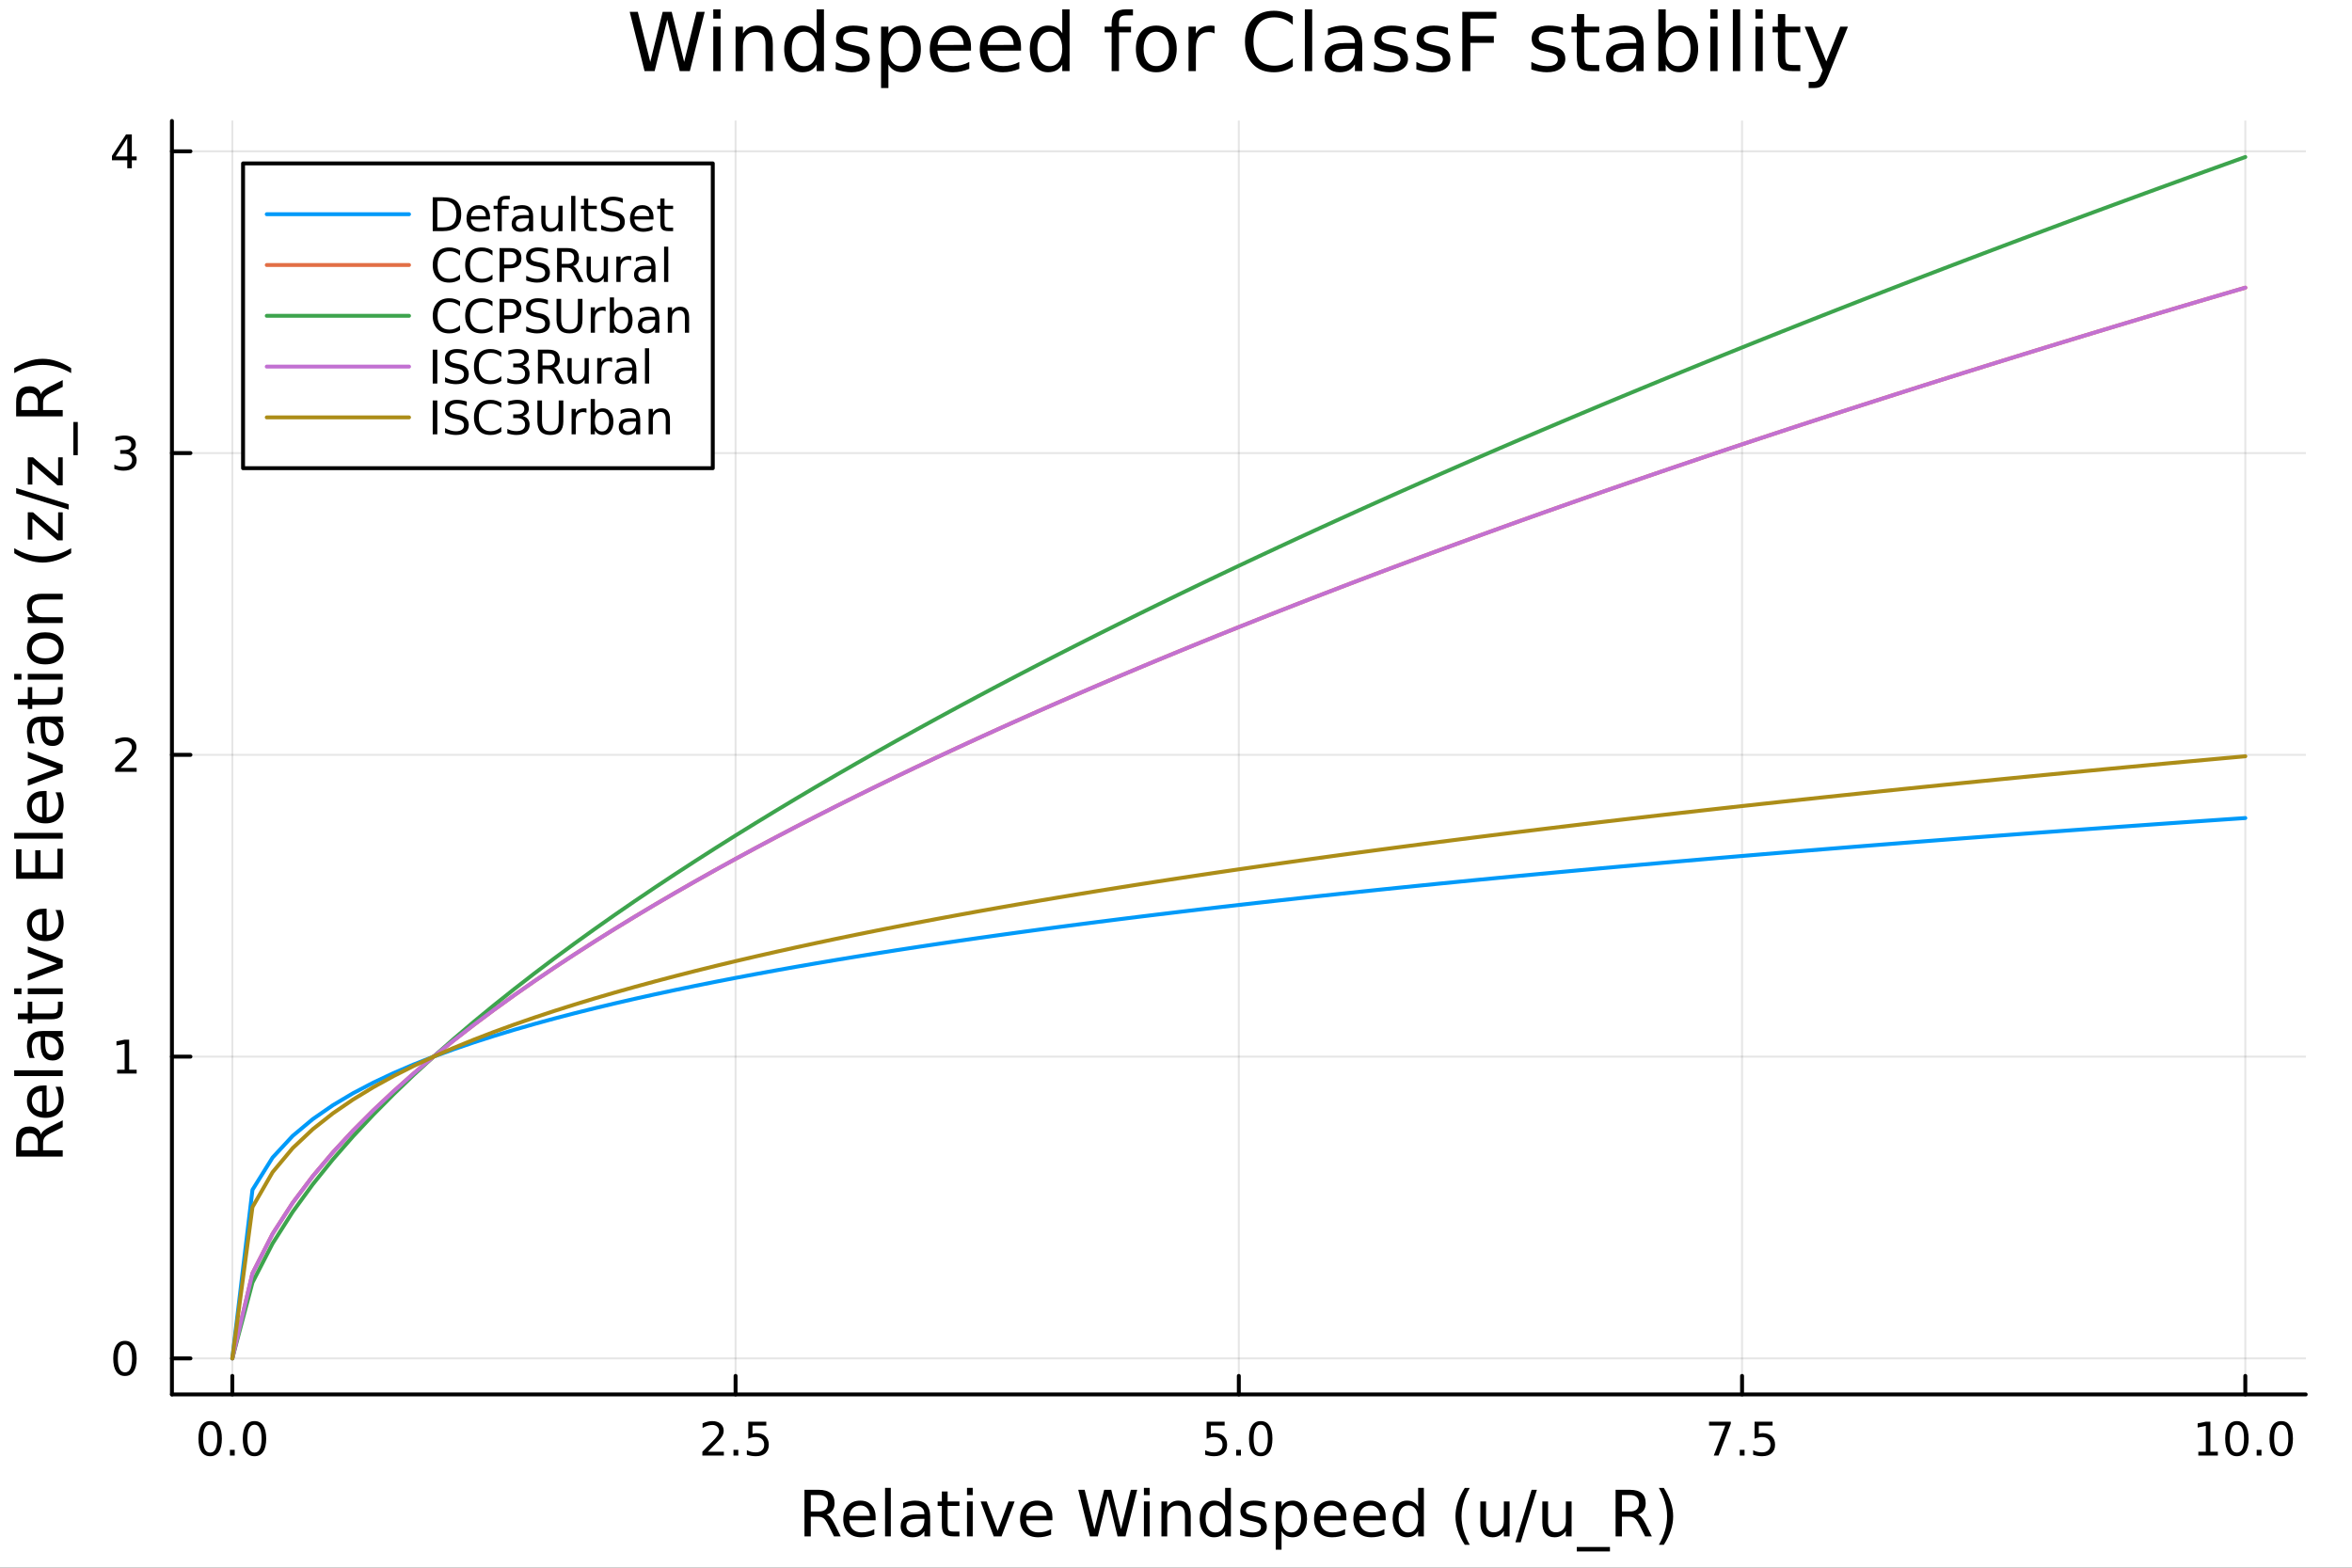 <?xml version="1.0" encoding="utf-8"?>
<svg xmlns="http://www.w3.org/2000/svg" xmlns:xlink="http://www.w3.org/1999/xlink" width="600" height="400" viewBox="0 0 2400 1600">
<rect x="0" y="0" width="2400" height="1600" fill="#333333" stroke="none"/>
<defs>
  <clipPath id="clip740">
    <rect x="0" y="0" width="2400" height="1600"/>
  </clipPath>
</defs>
<path clip-path="url(#clip740)" d="M0 1600 L2400 1600 L2400 0 L0 0  Z" fill="#ffffff" fill-rule="evenodd" fill-opacity="1"/>
<defs>
  <clipPath id="clip741">
    <rect x="480" y="0" width="1681" height="1600"/>
  </clipPath>
</defs>
<path clip-path="url(#clip740)" d="M175.445 1423.18 L2352.76 1423.18 L2352.76 123.472 L175.445 123.472  Z" fill="#ffffff" fill-rule="evenodd" fill-opacity="1"/>
<defs>
  <clipPath id="clip742">
    <rect x="175" y="123" width="2178" height="1301"/>
  </clipPath>
</defs>
<polyline clip-path="url(#clip742)" style="stroke:#000000; stroke-linecap:round; stroke-linejoin:round; stroke-width:2; stroke-opacity:0.1; fill:none" points="237.067,1423.18 237.067,123.472 "/>
<polyline clip-path="url(#clip742)" style="stroke:#000000; stroke-linecap:round; stroke-linejoin:round; stroke-width:2; stroke-opacity:0.1; fill:none" points="750.584,1423.18 750.584,123.472 "/>
<polyline clip-path="url(#clip742)" style="stroke:#000000; stroke-linecap:round; stroke-linejoin:round; stroke-width:2; stroke-opacity:0.1; fill:none" points="1264.1,1423.18 1264.1,123.472 "/>
<polyline clip-path="url(#clip742)" style="stroke:#000000; stroke-linecap:round; stroke-linejoin:round; stroke-width:2; stroke-opacity:0.1; fill:none" points="1777.62,1423.18 1777.62,123.472 "/>
<polyline clip-path="url(#clip742)" style="stroke:#000000; stroke-linecap:round; stroke-linejoin:round; stroke-width:2; stroke-opacity:0.1; fill:none" points="2291.13,1423.18 2291.13,123.472 "/>
<polyline clip-path="url(#clip740)" style="stroke:#000000; stroke-linecap:round; stroke-linejoin:round; stroke-width:4; stroke-opacity:1; fill:none" points="175.445,1423.18 2352.76,1423.18 "/>
<polyline clip-path="url(#clip740)" style="stroke:#000000; stroke-linecap:round; stroke-linejoin:round; stroke-width:4; stroke-opacity:1; fill:none" points="237.067,1423.18 237.067,1404.28 "/>
<polyline clip-path="url(#clip740)" style="stroke:#000000; stroke-linecap:round; stroke-linejoin:round; stroke-width:4; stroke-opacity:1; fill:none" points="750.584,1423.18 750.584,1404.28 "/>
<polyline clip-path="url(#clip740)" style="stroke:#000000; stroke-linecap:round; stroke-linejoin:round; stroke-width:4; stroke-opacity:1; fill:none" points="1264.1,1423.18 1264.1,1404.28 "/>
<polyline clip-path="url(#clip740)" style="stroke:#000000; stroke-linecap:round; stroke-linejoin:round; stroke-width:4; stroke-opacity:1; fill:none" points="1777.62,1423.18 1777.62,1404.28 "/>
<polyline clip-path="url(#clip740)" style="stroke:#000000; stroke-linecap:round; stroke-linejoin:round; stroke-width:4; stroke-opacity:1; fill:none" points="2291.13,1423.18 2291.13,1404.28 "/>
<path clip-path="url(#clip740)" d="M214.452 1454.1 Q210.84 1454.1 209.012 1457.66 Q207.206 1461.2 207.206 1468.33 Q207.206 1475.44 209.012 1479.01 Q210.84 1482.55 214.452 1482.55 Q218.086 1482.55 219.891 1479.01 Q221.72 1475.44 221.72 1468.33 Q221.72 1461.2 219.891 1457.66 Q218.086 1454.1 214.452 1454.1 M214.452 1450.39 Q220.262 1450.39 223.317 1455 Q226.396 1459.58 226.396 1468.33 Q226.396 1477.06 223.317 1481.67 Q220.262 1486.25 214.452 1486.25 Q208.641 1486.25 205.563 1481.67 Q202.507 1477.06 202.507 1468.33 Q202.507 1459.58 205.563 1455 Q208.641 1450.39 214.452 1450.39 Z" fill="#000000" fill-rule="nonzero" fill-opacity="1" /><path clip-path="url(#clip740)" d="M234.614 1479.7 L239.498 1479.7 L239.498 1485.58 L234.614 1485.58 L234.614 1479.7 Z" fill="#000000" fill-rule="nonzero" fill-opacity="1" /><path clip-path="url(#clip740)" d="M259.683 1454.1 Q256.072 1454.1 254.243 1457.66 Q252.437 1461.2 252.437 1468.33 Q252.437 1475.44 254.243 1479.01 Q256.072 1482.55 259.683 1482.55 Q263.317 1482.55 265.123 1479.01 Q266.951 1475.44 266.951 1468.33 Q266.951 1461.2 265.123 1457.66 Q263.317 1454.1 259.683 1454.1 M259.683 1450.39 Q265.493 1450.39 268.549 1455 Q271.627 1459.58 271.627 1468.33 Q271.627 1477.06 268.549 1481.67 Q265.493 1486.25 259.683 1486.25 Q253.873 1486.25 250.794 1481.67 Q247.738 1477.06 247.738 1468.33 Q247.738 1459.58 250.794 1455 Q253.873 1450.39 259.683 1450.39 Z" fill="#000000" fill-rule="nonzero" fill-opacity="1" /><path clip-path="url(#clip740)" d="M722.32 1481.64 L738.64 1481.64 L738.64 1485.58 L716.695 1485.58 L716.695 1481.64 Q719.357 1478.89 723.941 1474.26 Q728.547 1469.61 729.728 1468.27 Q731.973 1465.74 732.852 1464.01 Q733.755 1462.25 733.755 1460.56 Q733.755 1457.8 731.811 1456.07 Q729.89 1454.33 726.788 1454.33 Q724.589 1454.33 722.135 1455.09 Q719.704 1455.86 716.927 1457.41 L716.927 1452.69 Q719.751 1451.55 722.204 1450.97 Q724.658 1450.39 726.695 1450.39 Q732.065 1450.39 735.26 1453.08 Q738.454 1455.77 738.454 1460.26 Q738.454 1462.39 737.644 1464.31 Q736.857 1466.2 734.751 1468.8 Q734.172 1469.47 731.07 1472.69 Q727.968 1475.88 722.32 1481.64 Z" fill="#000000" fill-rule="nonzero" fill-opacity="1" /><path clip-path="url(#clip740)" d="M748.454 1479.7 L753.338 1479.7 L753.338 1485.58 L748.454 1485.58 L748.454 1479.7 Z" fill="#000000" fill-rule="nonzero" fill-opacity="1" /><path clip-path="url(#clip740)" d="M763.57 1451.02 L781.926 1451.02 L781.926 1454.96 L767.852 1454.96 L767.852 1463.43 Q768.871 1463.08 769.889 1462.92 Q770.908 1462.73 771.926 1462.73 Q777.713 1462.73 781.093 1465.9 Q784.473 1469.08 784.473 1474.49 Q784.473 1480.07 781 1483.17 Q777.528 1486.25 771.209 1486.25 Q769.033 1486.25 766.764 1485.88 Q764.519 1485.51 762.112 1484.77 L762.112 1480.07 Q764.195 1481.2 766.417 1481.76 Q768.639 1482.32 771.116 1482.32 Q775.121 1482.32 777.459 1480.21 Q779.797 1478.1 779.797 1474.49 Q779.797 1470.88 777.459 1468.77 Q775.121 1466.67 771.116 1466.67 Q769.241 1466.67 767.366 1467.08 Q765.514 1467.5 763.57 1468.38 L763.57 1451.02 Z" fill="#000000" fill-rule="nonzero" fill-opacity="1" /><path clip-path="url(#clip740)" d="M1231.27 1451.02 L1249.62 1451.02 L1249.62 1454.96 L1235.55 1454.96 L1235.55 1463.43 Q1236.57 1463.08 1237.58 1462.92 Q1238.6 1462.73 1239.62 1462.73 Q1245.41 1462.73 1248.79 1465.9 Q1252.17 1469.08 1252.17 1474.49 Q1252.17 1480.07 1248.7 1483.17 Q1245.22 1486.25 1238.9 1486.25 Q1236.73 1486.25 1234.46 1485.88 Q1232.21 1485.51 1229.81 1484.77 L1229.81 1480.07 Q1231.89 1481.2 1234.11 1481.76 Q1236.33 1482.32 1238.81 1482.32 Q1242.82 1482.32 1245.15 1480.21 Q1247.49 1478.1 1247.49 1474.49 Q1247.49 1470.88 1245.15 1468.77 Q1242.82 1466.67 1238.81 1466.67 Q1236.94 1466.67 1235.06 1467.08 Q1233.21 1467.5 1231.27 1468.38 L1231.27 1451.02 Z" fill="#000000" fill-rule="nonzero" fill-opacity="1" /><path clip-path="url(#clip740)" d="M1261.38 1479.7 L1266.26 1479.7 L1266.26 1485.58 L1261.38 1485.58 L1261.38 1479.7 Z" fill="#000000" fill-rule="nonzero" fill-opacity="1" /><path clip-path="url(#clip740)" d="M1286.45 1454.1 Q1282.84 1454.1 1281.01 1457.66 Q1279.2 1461.2 1279.2 1468.33 Q1279.2 1475.44 1281.01 1479.01 Q1282.84 1482.55 1286.45 1482.55 Q1290.08 1482.55 1291.89 1479.01 Q1293.72 1475.44 1293.72 1468.33 Q1293.72 1461.2 1291.89 1457.66 Q1290.08 1454.1 1286.45 1454.1 M1286.45 1450.39 Q1292.26 1450.39 1295.32 1455 Q1298.39 1459.58 1298.39 1468.33 Q1298.39 1477.06 1295.32 1481.67 Q1292.26 1486.25 1286.45 1486.25 Q1280.64 1486.25 1277.56 1481.67 Q1274.51 1477.06 1274.51 1468.33 Q1274.51 1459.58 1277.56 1455 Q1280.64 1450.39 1286.45 1450.39 Z" fill="#000000" fill-rule="nonzero" fill-opacity="1" /><path clip-path="url(#clip740)" d="M1743.94 1451.02 L1766.16 1451.02 L1766.16 1453.01 L1753.61 1485.58 L1748.73 1485.58 L1760.53 1454.96 L1743.94 1454.96 L1743.94 1451.02 Z" fill="#000000" fill-rule="nonzero" fill-opacity="1" /><path clip-path="url(#clip740)" d="M1775.28 1479.7 L1780.16 1479.7 L1780.16 1485.58 L1775.28 1485.58 L1775.28 1479.7 Z" fill="#000000" fill-rule="nonzero" fill-opacity="1" /><path clip-path="url(#clip740)" d="M1790.39 1451.02 L1808.75 1451.02 L1808.75 1454.96 L1794.68 1454.96 L1794.68 1463.43 Q1795.7 1463.08 1796.71 1462.92 Q1797.73 1462.73 1798.75 1462.73 Q1804.54 1462.73 1807.92 1465.9 Q1811.3 1469.08 1811.3 1474.49 Q1811.3 1480.07 1807.83 1483.17 Q1804.35 1486.25 1798.03 1486.25 Q1795.86 1486.25 1793.59 1485.88 Q1791.34 1485.51 1788.94 1484.77 L1788.94 1480.07 Q1791.02 1481.2 1793.24 1481.76 Q1795.46 1482.32 1797.94 1482.32 Q1801.95 1482.32 1804.28 1480.21 Q1806.62 1478.1 1806.62 1474.49 Q1806.62 1470.88 1804.28 1468.77 Q1801.95 1466.67 1797.94 1466.67 Q1796.07 1466.67 1794.19 1467.08 Q1792.34 1467.5 1790.39 1468.38 L1790.39 1451.02 Z" fill="#000000" fill-rule="nonzero" fill-opacity="1" /><path clip-path="url(#clip740)" d="M2243.21 1481.64 L2250.84 1481.64 L2250.84 1455.28 L2242.53 1456.95 L2242.53 1452.69 L2250.8 1451.02 L2255.47 1451.02 L2255.47 1481.64 L2263.11 1481.64 L2263.11 1485.58 L2243.21 1485.58 L2243.21 1481.64 Z" fill="#000000" fill-rule="nonzero" fill-opacity="1" /><path clip-path="url(#clip740)" d="M2282.56 1454.1 Q2278.95 1454.1 2277.12 1457.66 Q2275.31 1461.2 2275.31 1468.33 Q2275.31 1475.44 2277.12 1479.01 Q2278.95 1482.55 2282.56 1482.55 Q2286.19 1482.55 2288 1479.01 Q2289.83 1475.44 2289.83 1468.33 Q2289.83 1461.2 2288 1457.66 Q2286.19 1454.1 2282.56 1454.1 M2282.56 1450.39 Q2288.37 1450.39 2291.42 1455 Q2294.5 1459.58 2294.5 1468.33 Q2294.5 1477.06 2291.42 1481.67 Q2288.37 1486.25 2282.56 1486.25 Q2276.75 1486.25 2273.67 1481.67 Q2270.61 1477.06 2270.61 1468.33 Q2270.61 1459.58 2273.67 1455 Q2276.75 1450.39 2282.56 1450.39 Z" fill="#000000" fill-rule="nonzero" fill-opacity="1" /><path clip-path="url(#clip740)" d="M2302.72 1479.7 L2307.6 1479.7 L2307.6 1485.58 L2302.72 1485.58 L2302.72 1479.7 Z" fill="#000000" fill-rule="nonzero" fill-opacity="1" /><path clip-path="url(#clip740)" d="M2327.79 1454.1 Q2324.18 1454.1 2322.35 1457.66 Q2320.54 1461.2 2320.54 1468.33 Q2320.54 1475.44 2322.35 1479.01 Q2324.18 1482.55 2327.79 1482.55 Q2331.42 1482.55 2333.23 1479.01 Q2335.06 1475.44 2335.06 1468.33 Q2335.06 1461.2 2333.23 1457.66 Q2331.42 1454.1 2327.79 1454.1 M2327.79 1450.39 Q2333.6 1450.39 2336.65 1455 Q2339.73 1459.58 2339.73 1468.33 Q2339.73 1477.06 2336.65 1481.67 Q2333.6 1486.25 2327.79 1486.25 Q2321.98 1486.25 2318.9 1481.67 Q2315.84 1477.06 2315.84 1468.33 Q2315.84 1459.58 2318.9 1455 Q2321.98 1450.39 2327.79 1450.39 Z" fill="#000000" fill-rule="nonzero" fill-opacity="1" /><path clip-path="url(#clip740)" d="M843.439 1545.76 Q845.508 1546.46 847.449 1548.76 Q849.423 1551.05 851.396 1555.06 L857.921 1568.04 L851.014 1568.04 L844.935 1555.85 Q842.579 1551.08 840.351 1549.52 Q838.155 1547.96 834.336 1547.96 L827.334 1547.96 L827.334 1568.04 L820.904 1568.04 L820.904 1520.52 L835.418 1520.52 Q843.566 1520.52 847.576 1523.93 Q851.587 1527.34 851.587 1534.21 Q851.587 1538.7 849.486 1541.66 Q847.417 1544.62 843.439 1545.76 M827.334 1525.81 L827.334 1542.68 L835.418 1542.68 Q840.065 1542.68 842.42 1540.54 Q844.807 1538.38 844.807 1534.21 Q844.807 1530.04 842.42 1527.94 Q840.065 1525.81 835.418 1525.81 L827.334 1525.81 Z" fill="#000000" fill-rule="nonzero" fill-opacity="1" /><path clip-path="url(#clip740)" d="M893.505 1548.76 L893.505 1551.62 L866.578 1551.62 Q866.96 1557.67 870.207 1560.85 Q873.485 1564 879.31 1564 Q882.683 1564 885.834 1563.17 Q889.017 1562.35 892.136 1560.69 L892.136 1566.23 Q888.985 1567.57 885.675 1568.27 Q882.365 1568.97 878.959 1568.97 Q870.429 1568.97 865.432 1564 Q860.467 1559.04 860.467 1550.57 Q860.467 1541.82 865.178 1536.69 Q869.92 1531.54 877.941 1531.54 Q885.134 1531.54 889.304 1536.18 Q893.505 1540.8 893.505 1548.76 M887.649 1547.04 Q887.585 1542.23 884.943 1539.37 Q882.333 1536.5 878.005 1536.5 Q873.103 1536.5 870.143 1539.27 Q867.215 1542.04 866.769 1547.07 L887.649 1547.04 Z" fill="#000000" fill-rule="nonzero" fill-opacity="1" /><path clip-path="url(#clip740)" d="M903.117 1518.52 L908.974 1518.52 L908.974 1568.04 L903.117 1568.04 L903.117 1518.52 Z" fill="#000000" fill-rule="nonzero" fill-opacity="1" /><path clip-path="url(#clip740)" d="M937.428 1550.12 Q930.331 1550.12 927.593 1551.75 Q924.856 1553.37 924.856 1557.29 Q924.856 1560.4 926.893 1562.25 Q928.962 1564.07 932.495 1564.07 Q937.365 1564.07 940.293 1560.63 Q943.253 1557.16 943.253 1551.43 L943.253 1550.12 L937.428 1550.12 M949.109 1547.71 L949.109 1568.04 L943.253 1568.04 L943.253 1562.63 Q941.248 1565.88 938.256 1567.44 Q935.264 1568.97 930.935 1568.97 Q925.461 1568.97 922.214 1565.91 Q919 1562.82 919 1557.67 Q919 1551.65 923.01 1548.6 Q927.052 1545.54 935.041 1545.54 L943.253 1545.54 L943.253 1544.97 Q943.253 1540.93 940.579 1538.73 Q937.938 1536.5 933.132 1536.5 Q930.076 1536.5 927.18 1537.23 Q924.283 1537.97 921.61 1539.43 L921.61 1534.02 Q924.824 1532.78 927.848 1532.17 Q930.872 1531.54 933.736 1531.54 Q941.471 1531.54 945.29 1535.55 Q949.109 1539.56 949.109 1547.71 Z" fill="#000000" fill-rule="nonzero" fill-opacity="1" /><path clip-path="url(#clip740)" d="M966.965 1522.27 L966.965 1532.4 L979.028 1532.4 L979.028 1536.95 L966.965 1536.95 L966.965 1556.3 Q966.965 1560.66 968.143 1561.9 Q969.352 1563.14 973.013 1563.14 L979.028 1563.14 L979.028 1568.04 L973.013 1568.04 Q966.233 1568.04 963.655 1565.53 Q961.077 1562.98 961.077 1556.3 L961.077 1536.95 L956.78 1536.95 L956.78 1532.4 L961.077 1532.4 L961.077 1522.27 L966.965 1522.27 Z" fill="#000000" fill-rule="nonzero" fill-opacity="1" /><path clip-path="url(#clip740)" d="M986.731 1532.4 L992.587 1532.4 L992.587 1568.04 L986.731 1568.04 L986.731 1532.4 M986.731 1518.52 L992.587 1518.52 L992.587 1525.93 L986.731 1525.93 L986.731 1518.52 Z" fill="#000000" fill-rule="nonzero" fill-opacity="1" /><path clip-path="url(#clip740)" d="M1000.64 1532.4 L1006.85 1532.4 L1017.99 1562.31 L1029.13 1532.4 L1035.33 1532.4 L1021.96 1568.04 L1014.01 1568.04 L1000.64 1532.4 Z" fill="#000000" fill-rule="nonzero" fill-opacity="1" /><path clip-path="url(#clip740)" d="M1073.91 1548.76 L1073.91 1551.62 L1046.98 1551.62 Q1047.36 1557.67 1050.61 1560.85 Q1053.89 1564 1059.71 1564 Q1063.09 1564 1066.24 1563.17 Q1069.42 1562.35 1072.54 1560.69 L1072.54 1566.23 Q1069.39 1567.57 1066.08 1568.27 Q1062.77 1568.97 1059.36 1568.97 Q1050.83 1568.97 1045.84 1564 Q1040.87 1559.04 1040.87 1550.57 Q1040.87 1541.82 1045.58 1536.69 Q1050.32 1531.54 1058.35 1531.54 Q1065.54 1531.54 1069.71 1536.18 Q1073.91 1540.8 1073.91 1548.76 M1068.05 1547.04 Q1067.99 1542.23 1065.35 1539.37 Q1062.74 1536.5 1058.41 1536.5 Q1053.51 1536.5 1050.55 1539.27 Q1047.62 1542.04 1047.17 1547.07 L1068.05 1547.04 Z" fill="#000000" fill-rule="nonzero" fill-opacity="1" /><path clip-path="url(#clip740)" d="M1100.26 1520.52 L1106.76 1520.52 L1116.75 1560.69 L1126.71 1520.52 L1133.94 1520.52 L1143.93 1560.69 L1153.89 1520.52 L1160.42 1520.52 L1148.48 1568.04 L1140.4 1568.04 L1130.37 1526.79 L1120.25 1568.04 L1112.17 1568.04 L1100.26 1520.52 Z" fill="#000000" fill-rule="nonzero" fill-opacity="1" /><path clip-path="url(#clip740)" d="M1167.26 1532.4 L1173.12 1532.4 L1173.12 1568.04 L1167.26 1568.04 L1167.26 1532.4 M1167.26 1518.52 L1173.12 1518.52 L1173.12 1525.93 L1167.26 1525.93 L1167.26 1518.52 Z" fill="#000000" fill-rule="nonzero" fill-opacity="1" /><path clip-path="url(#clip740)" d="M1215.01 1546.53 L1215.01 1568.04 L1209.15 1568.04 L1209.15 1546.72 Q1209.15 1541.66 1207.18 1539.14 Q1205.2 1536.63 1201.26 1536.63 Q1196.51 1536.63 1193.78 1539.65 Q1191.04 1542.68 1191.04 1547.9 L1191.04 1568.04 L1185.15 1568.04 L1185.15 1532.4 L1191.04 1532.4 L1191.04 1537.93 Q1193.14 1534.72 1195.97 1533.13 Q1198.84 1531.54 1202.56 1531.54 Q1208.7 1531.54 1211.85 1535.36 Q1215.01 1539.14 1215.01 1546.53 Z" fill="#000000" fill-rule="nonzero" fill-opacity="1" /><path clip-path="url(#clip740)" d="M1250.14 1537.81 L1250.14 1518.52 L1256 1518.52 L1256 1568.04 L1250.14 1568.04 L1250.14 1562.7 Q1248.3 1565.88 1245.46 1567.44 Q1242.66 1568.97 1238.72 1568.97 Q1232.26 1568.97 1228.18 1563.81 Q1224.14 1558.65 1224.14 1550.25 Q1224.14 1541.85 1228.18 1536.69 Q1232.26 1531.54 1238.72 1531.54 Q1242.66 1531.54 1245.46 1533.1 Q1248.3 1534.62 1250.14 1537.81 M1230.19 1550.25 Q1230.19 1556.71 1232.83 1560.4 Q1235.5 1564.07 1240.15 1564.07 Q1244.8 1564.07 1247.47 1560.4 Q1250.14 1556.71 1250.14 1550.25 Q1250.14 1543.79 1247.47 1540.13 Q1244.8 1536.44 1240.15 1536.44 Q1235.5 1536.44 1232.83 1540.13 Q1230.19 1543.79 1230.19 1550.25 Z" fill="#000000" fill-rule="nonzero" fill-opacity="1" /><path clip-path="url(#clip740)" d="M1290.79 1533.45 L1290.79 1538.98 Q1288.31 1537.71 1285.63 1537.07 Q1282.96 1536.44 1280.09 1536.44 Q1275.73 1536.44 1273.54 1537.77 Q1271.37 1539.11 1271.37 1541.79 Q1271.37 1543.82 1272.93 1545 Q1274.49 1546.15 1279.2 1547.2 L1281.21 1547.64 Q1287.45 1548.98 1290.06 1551.43 Q1292.7 1553.85 1292.7 1558.21 Q1292.7 1563.17 1288.75 1566.07 Q1284.84 1568.97 1277.96 1568.97 Q1275.1 1568.97 1271.98 1568.39 Q1268.89 1567.85 1265.45 1566.74 L1265.45 1560.69 Q1268.7 1562.38 1271.85 1563.24 Q1275 1564.07 1278.09 1564.07 Q1282.23 1564.07 1284.45 1562.66 Q1286.68 1561.23 1286.68 1558.65 Q1286.68 1556.27 1285.06 1554.99 Q1283.47 1553.72 1278.03 1552.54 L1275.99 1552.07 Q1270.55 1550.92 1268.13 1548.56 Q1265.71 1546.18 1265.71 1542.04 Q1265.71 1537.01 1269.27 1534.27 Q1272.84 1531.54 1279.39 1531.54 Q1282.64 1531.54 1285.51 1532.01 Q1288.37 1532.49 1290.79 1533.45 Z" fill="#000000" fill-rule="nonzero" fill-opacity="1" /><path clip-path="url(#clip740)" d="M1307.69 1562.7 L1307.69 1581.6 L1301.8 1581.6 L1301.8 1532.4 L1307.69 1532.4 L1307.69 1537.81 Q1309.54 1534.62 1312.34 1533.1 Q1315.17 1531.54 1319.08 1531.54 Q1325.58 1531.54 1329.62 1536.69 Q1333.69 1541.85 1333.69 1550.25 Q1333.69 1558.65 1329.62 1563.81 Q1325.58 1568.97 1319.08 1568.97 Q1315.17 1568.97 1312.34 1567.44 Q1309.54 1565.88 1307.69 1562.7 M1327.61 1550.25 Q1327.61 1543.79 1324.94 1540.13 Q1322.3 1536.44 1317.65 1536.44 Q1313.01 1536.44 1310.33 1540.13 Q1307.69 1543.79 1307.69 1550.25 Q1307.69 1556.71 1310.33 1560.4 Q1313.01 1564.07 1317.65 1564.07 Q1322.3 1564.07 1324.94 1560.4 Q1327.61 1556.71 1327.61 1550.25 Z" fill="#000000" fill-rule="nonzero" fill-opacity="1" /><path clip-path="url(#clip740)" d="M1373.89 1548.76 L1373.89 1551.62 L1346.97 1551.62 Q1347.35 1557.67 1350.59 1560.85 Q1353.87 1564 1359.7 1564 Q1363.07 1564 1366.22 1563.17 Q1369.41 1562.35 1372.52 1560.69 L1372.52 1566.23 Q1369.37 1567.57 1366.06 1568.27 Q1362.75 1568.97 1359.35 1568.97 Q1350.82 1568.97 1345.82 1564 Q1340.86 1559.04 1340.86 1550.57 Q1340.86 1541.82 1345.57 1536.69 Q1350.31 1531.54 1358.33 1531.54 Q1365.52 1531.54 1369.69 1536.18 Q1373.89 1540.8 1373.89 1548.76 M1368.04 1547.04 Q1367.97 1542.23 1365.33 1539.37 Q1362.72 1536.5 1358.39 1536.5 Q1353.49 1536.5 1350.53 1539.27 Q1347.6 1542.04 1347.16 1547.07 L1368.04 1547.04 Z" fill="#000000" fill-rule="nonzero" fill-opacity="1" /><path clip-path="url(#clip740)" d="M1414 1548.76 L1414 1551.62 L1387.07 1551.62 Q1387.45 1557.67 1390.7 1560.85 Q1393.98 1564 1399.8 1564 Q1403.18 1564 1406.33 1563.17 Q1409.51 1562.35 1412.63 1560.69 L1412.63 1566.23 Q1409.48 1567.57 1406.17 1568.27 Q1402.86 1568.97 1399.45 1568.97 Q1390.92 1568.97 1385.92 1564 Q1380.96 1559.04 1380.96 1550.57 Q1380.96 1541.82 1385.67 1536.69 Q1390.41 1531.54 1398.43 1531.54 Q1405.63 1531.54 1409.8 1536.18 Q1414 1540.8 1414 1548.76 M1408.14 1547.04 Q1408.08 1542.23 1405.44 1539.37 Q1402.83 1536.5 1398.5 1536.5 Q1393.59 1536.5 1390.63 1539.27 Q1387.71 1542.04 1387.26 1547.07 L1408.14 1547.04 Z" fill="#000000" fill-rule="nonzero" fill-opacity="1" /><path clip-path="url(#clip740)" d="M1447.07 1537.81 L1447.07 1518.52 L1452.92 1518.52 L1452.92 1568.04 L1447.07 1568.04 L1447.07 1562.7 Q1445.22 1565.88 1442.39 1567.44 Q1439.59 1568.97 1435.64 1568.97 Q1429.18 1568.97 1425.11 1563.81 Q1421.06 1558.65 1421.06 1550.25 Q1421.06 1541.85 1425.11 1536.69 Q1429.18 1531.54 1435.64 1531.54 Q1439.59 1531.54 1442.39 1533.1 Q1445.22 1534.62 1447.07 1537.81 M1427.11 1550.25 Q1427.11 1556.71 1429.75 1560.4 Q1432.43 1564.07 1437.07 1564.07 Q1441.72 1564.07 1444.39 1560.4 Q1447.07 1556.71 1447.07 1550.25 Q1447.07 1543.79 1444.39 1540.13 Q1441.72 1536.44 1437.07 1536.44 Q1432.43 1536.44 1429.75 1540.13 Q1427.11 1543.79 1427.11 1550.25 Z" fill="#000000" fill-rule="nonzero" fill-opacity="1" /><path clip-path="url(#clip740)" d="M1499.77 1518.58 Q1495.51 1525.9 1493.44 1533.06 Q1491.37 1540.23 1491.37 1547.58 Q1491.37 1554.93 1493.44 1562.16 Q1495.54 1569.35 1499.77 1576.64 L1494.68 1576.64 Q1489.91 1569.16 1487.52 1561.93 Q1485.17 1554.71 1485.17 1547.58 Q1485.17 1540.48 1487.52 1533.29 Q1489.88 1526.09 1494.68 1518.58 L1499.77 1518.58 Z" fill="#000000" fill-rule="nonzero" fill-opacity="1" /><path clip-path="url(#clip740)" d="M1510.53 1553.98 L1510.53 1532.4 L1516.39 1532.4 L1516.39 1553.75 Q1516.39 1558.81 1518.36 1561.36 Q1520.34 1563.87 1524.28 1563.87 Q1529.03 1563.87 1531.76 1560.85 Q1534.53 1557.83 1534.53 1552.61 L1534.53 1532.4 L1540.39 1532.4 L1540.39 1568.04 L1534.53 1568.04 L1534.53 1562.57 Q1532.4 1565.82 1529.57 1567.41 Q1526.77 1568.97 1523.04 1568.97 Q1516.9 1568.97 1513.72 1565.15 Q1510.53 1561.33 1510.53 1553.98 M1525.27 1531.54 L1525.27 1531.54 Z" fill="#000000" fill-rule="nonzero" fill-opacity="1" /><path clip-path="url(#clip740)" d="M1562.86 1520.52 L1568.27 1520.52 L1551.72 1574.09 L1546.31 1574.09 L1562.86 1520.52 Z" fill="#000000" fill-rule="nonzero" fill-opacity="1" /><path clip-path="url(#clip740)" d="M1573.81 1553.98 L1573.81 1532.4 L1579.66 1532.4 L1579.66 1553.75 Q1579.66 1558.81 1581.64 1561.36 Q1583.61 1563.87 1587.56 1563.87 Q1592.3 1563.87 1595.04 1560.85 Q1597.81 1557.83 1597.81 1552.61 L1597.81 1532.4 L1603.66 1532.4 L1603.66 1568.04 L1597.81 1568.04 L1597.81 1562.57 Q1595.67 1565.82 1592.84 1567.41 Q1590.04 1568.97 1586.32 1568.97 Q1580.17 1568.97 1576.99 1565.15 Q1573.81 1561.33 1573.81 1553.98 M1588.54 1531.54 L1588.54 1531.54 Z" fill="#000000" fill-rule="nonzero" fill-opacity="1" /><path clip-path="url(#clip740)" d="M1642.81 1578.87 L1642.81 1583.42 L1608.95 1583.42 L1608.95 1578.87 L1642.81 1578.87 Z" fill="#000000" fill-rule="nonzero" fill-opacity="1" /><path clip-path="url(#clip740)" d="M1671.11 1545.76 Q1673.18 1546.46 1675.12 1548.76 Q1677.09 1551.05 1679.07 1555.06 L1685.59 1568.04 L1678.68 1568.04 L1672.6 1555.85 Q1670.25 1551.08 1668.02 1549.52 Q1665.82 1547.96 1662 1547.96 L1655 1547.96 L1655 1568.04 L1648.57 1568.04 L1648.57 1520.52 L1663.09 1520.52 Q1671.24 1520.52 1675.25 1523.93 Q1679.26 1527.34 1679.26 1534.21 Q1679.26 1538.7 1677.16 1541.66 Q1675.09 1544.62 1671.11 1545.76 M1655 1525.81 L1655 1542.68 L1663.09 1542.68 Q1667.73 1542.68 1670.09 1540.54 Q1672.48 1538.38 1672.48 1534.21 Q1672.48 1530.04 1670.09 1527.94 Q1667.73 1525.81 1663.09 1525.81 L1655 1525.81 Z" fill="#000000" fill-rule="nonzero" fill-opacity="1" /><path clip-path="url(#clip740)" d="M1692.69 1518.58 L1697.78 1518.58 Q1702.55 1526.09 1704.91 1533.29 Q1707.3 1540.48 1707.3 1547.58 Q1707.3 1554.71 1704.91 1561.93 Q1702.55 1569.16 1697.78 1576.64 L1692.69 1576.64 Q1696.92 1569.35 1698.99 1562.16 Q1701.09 1554.93 1701.09 1547.58 Q1701.09 1540.23 1698.99 1533.06 Q1696.92 1525.9 1692.69 1518.58 Z" fill="#000000" fill-rule="nonzero" fill-opacity="1" /><polyline clip-path="url(#clip742)" style="stroke:#000000; stroke-linecap:round; stroke-linejoin:round; stroke-width:2; stroke-opacity:0.1; fill:none" points="175.445,1386.4 2352.76,1386.4 "/>
<polyline clip-path="url(#clip742)" style="stroke:#000000; stroke-linecap:round; stroke-linejoin:round; stroke-width:2; stroke-opacity:0.1; fill:none" points="175.445,1078.4 2352.76,1078.4 "/>
<polyline clip-path="url(#clip742)" style="stroke:#000000; stroke-linecap:round; stroke-linejoin:round; stroke-width:2; stroke-opacity:0.1; fill:none" points="175.445,770.411 2352.76,770.411 "/>
<polyline clip-path="url(#clip742)" style="stroke:#000000; stroke-linecap:round; stroke-linejoin:round; stroke-width:2; stroke-opacity:0.1; fill:none" points="175.445,462.419 2352.76,462.419 "/>
<polyline clip-path="url(#clip742)" style="stroke:#000000; stroke-linecap:round; stroke-linejoin:round; stroke-width:2; stroke-opacity:0.1; fill:none" points="175.445,154.427 2352.76,154.427 "/>
<polyline clip-path="url(#clip740)" style="stroke:#000000; stroke-linecap:round; stroke-linejoin:round; stroke-width:4; stroke-opacity:1; fill:none" points="175.445,1423.18 175.445,123.472 "/>
<polyline clip-path="url(#clip740)" style="stroke:#000000; stroke-linecap:round; stroke-linejoin:round; stroke-width:4; stroke-opacity:1; fill:none" points="175.445,1386.4 194.343,1386.4 "/>
<polyline clip-path="url(#clip740)" style="stroke:#000000; stroke-linecap:round; stroke-linejoin:round; stroke-width:4; stroke-opacity:1; fill:none" points="175.445,1078.4 194.343,1078.4 "/>
<polyline clip-path="url(#clip740)" style="stroke:#000000; stroke-linecap:round; stroke-linejoin:round; stroke-width:4; stroke-opacity:1; fill:none" points="175.445,770.411 194.343,770.411 "/>
<polyline clip-path="url(#clip740)" style="stroke:#000000; stroke-linecap:round; stroke-linejoin:round; stroke-width:4; stroke-opacity:1; fill:none" points="175.445,462.419 194.343,462.419 "/>
<polyline clip-path="url(#clip740)" style="stroke:#000000; stroke-linecap:round; stroke-linejoin:round; stroke-width:4; stroke-opacity:1; fill:none" points="175.445,154.427 194.343,154.427 "/>
<path clip-path="url(#clip740)" d="M127.501 1372.19 Q123.89 1372.19 122.061 1375.76 Q120.255 1379.3 120.255 1386.43 Q120.255 1393.54 122.061 1397.1 Q123.89 1400.64 127.501 1400.64 Q131.135 1400.64 132.941 1397.1 Q134.769 1393.54 134.769 1386.43 Q134.769 1379.3 132.941 1375.76 Q131.135 1372.19 127.501 1372.19 M127.501 1368.49 Q133.311 1368.49 136.367 1373.1 Q139.445 1377.68 139.445 1386.43 Q139.445 1395.16 136.367 1399.76 Q133.311 1404.35 127.501 1404.35 Q121.691 1404.35 118.612 1399.76 Q115.556 1395.16 115.556 1386.43 Q115.556 1377.68 118.612 1373.1 Q121.691 1368.49 127.501 1368.49 Z" fill="#000000" fill-rule="nonzero" fill-opacity="1" /><path clip-path="url(#clip740)" d="M119.538 1091.75 L127.177 1091.75 L127.177 1065.38 L118.867 1067.05 L118.867 1062.79 L127.13 1061.12 L131.806 1061.12 L131.806 1091.75 L139.445 1091.75 L139.445 1095.68 L119.538 1095.68 L119.538 1091.75 Z" fill="#000000" fill-rule="nonzero" fill-opacity="1" /><path clip-path="url(#clip740)" d="M123.126 783.756 L139.445 783.756 L139.445 787.691 L117.501 787.691 L117.501 783.756 Q120.163 781.001 124.746 776.372 Q129.353 771.719 130.533 770.376 Q132.779 767.853 133.658 766.117 Q134.561 764.358 134.561 762.668 Q134.561 759.913 132.617 758.177 Q130.695 756.441 127.593 756.441 Q125.394 756.441 122.941 757.205 Q120.51 757.969 117.732 759.52 L117.732 754.798 Q120.556 753.664 123.01 753.085 Q125.464 752.506 127.501 752.506 Q132.871 752.506 136.066 755.191 Q139.26 757.876 139.26 762.367 Q139.26 764.497 138.45 766.418 Q137.663 768.316 135.556 770.909 Q134.978 771.58 131.876 774.798 Q128.774 777.992 123.126 783.756 Z" fill="#000000" fill-rule="nonzero" fill-opacity="1" /><path clip-path="url(#clip740)" d="M132.316 461.065 Q135.672 461.782 137.547 464.051 Q139.445 466.319 139.445 469.653 Q139.445 474.768 135.927 477.569 Q132.408 480.37 125.927 480.37 Q123.751 480.37 121.436 479.93 Q119.144 479.514 116.691 478.657 L116.691 474.143 Q118.635 475.278 120.95 475.856 Q123.265 476.435 125.788 476.435 Q130.186 476.435 132.478 474.699 Q134.792 472.963 134.792 469.653 Q134.792 466.597 132.64 464.884 Q130.51 463.148 126.691 463.148 L122.663 463.148 L122.663 459.305 L126.876 459.305 Q130.325 459.305 132.154 457.94 Q133.982 456.551 133.982 453.958 Q133.982 451.296 132.084 449.884 Q130.209 448.449 126.691 448.449 Q124.769 448.449 122.57 448.866 Q120.371 449.282 117.732 450.162 L117.732 445.995 Q120.394 445.255 122.709 444.884 Q125.047 444.514 127.107 444.514 Q132.431 444.514 135.533 446.944 Q138.635 449.352 138.635 453.472 Q138.635 456.342 136.992 458.333 Q135.348 460.301 132.316 461.065 Z" fill="#000000" fill-rule="nonzero" fill-opacity="1" /><path clip-path="url(#clip740)" d="M129.862 141.221 L118.056 159.67 L129.862 159.67 L129.862 141.221 M128.635 137.147 L134.515 137.147 L134.515 159.67 L139.445 159.67 L139.445 163.558 L134.515 163.558 L134.515 171.707 L129.862 171.707 L129.862 163.558 L114.26 163.558 L114.26 159.045 L128.635 137.147 Z" fill="#000000" fill-rule="nonzero" fill-opacity="1" /><path clip-path="url(#clip740)" d="M41.724 1157.91 Q42.424 1155.84 44.716 1153.9 Q47.008 1151.93 51.018 1149.95 L64.004 1143.43 L64.004 1150.33 L51.814 1156.41 Q47.039 1158.77 45.48 1161 Q43.92 1163.19 43.92 1167.01 L43.92 1174.02 L64.004 1174.02 L64.004 1180.44 L16.484 1180.44 L16.484 1165.93 Q16.484 1157.78 19.89 1153.77 Q23.296 1149.76 30.17 1149.76 Q34.658 1149.76 37.618 1151.86 Q40.578 1153.93 41.724 1157.91 M21.768 1174.02 L38.637 1174.02 L38.637 1165.93 Q38.637 1161.28 36.504 1158.93 Q34.34 1156.54 30.17 1156.54 Q26.001 1156.54 23.9 1158.93 Q21.768 1161.28 21.768 1165.93 L21.768 1174.02 Z" fill="#000000" fill-rule="nonzero" fill-opacity="1" /><path clip-path="url(#clip740)" d="M44.716 1107.84 L47.581 1107.84 L47.581 1134.77 Q53.628 1134.39 56.811 1131.14 Q59.962 1127.86 59.962 1122.04 Q59.962 1118.67 59.134 1115.51 Q58.307 1112.33 56.652 1109.21 L62.19 1109.21 Q63.527 1112.36 64.227 1115.67 Q64.927 1118.98 64.927 1122.39 Q64.927 1130.92 59.962 1135.92 Q54.997 1140.88 46.53 1140.88 Q37.777 1140.88 32.653 1136.17 Q27.497 1131.43 27.497 1123.41 Q27.497 1116.21 32.144 1112.05 Q36.759 1107.84 44.716 1107.84 M42.997 1113.7 Q38.191 1113.76 35.327 1116.41 Q32.462 1119.02 32.462 1123.34 Q32.462 1128.25 35.231 1131.21 Q38 1134.13 43.029 1134.58 L42.997 1113.7 Z" fill="#000000" fill-rule="nonzero" fill-opacity="1" /><path clip-path="url(#clip740)" d="M14.479 1098.23 L14.479 1092.38 L64.004 1092.38 L64.004 1098.23 L14.479 1098.23 Z" fill="#000000" fill-rule="nonzero" fill-opacity="1" /><path clip-path="url(#clip740)" d="M46.085 1063.92 Q46.085 1071.02 47.708 1073.76 Q49.331 1076.49 53.246 1076.49 Q56.365 1076.49 58.211 1074.46 Q60.026 1072.39 60.026 1068.85 Q60.026 1063.98 56.588 1061.06 Q53.119 1058.1 47.39 1058.1 L46.085 1058.1 L46.085 1063.92 M43.666 1052.24 L64.004 1052.24 L64.004 1058.1 L58.593 1058.1 Q61.84 1060.1 63.399 1063.09 Q64.927 1066.08 64.927 1070.41 Q64.927 1075.89 61.872 1079.13 Q58.784 1082.35 53.628 1082.35 Q47.612 1082.35 44.557 1078.34 Q41.501 1074.3 41.501 1066.31 L41.501 1058.1 L40.928 1058.1 Q36.886 1058.1 34.69 1060.77 Q32.462 1063.41 32.462 1068.22 Q32.462 1071.27 33.194 1074.17 Q33.926 1077.07 35.39 1079.74 L29.98 1079.74 Q28.738 1076.52 28.133 1073.5 Q27.497 1070.48 27.497 1067.61 Q27.497 1059.88 31.507 1056.06 Q35.518 1052.24 43.666 1052.24 Z" fill="#000000" fill-rule="nonzero" fill-opacity="1" /><path clip-path="url(#clip740)" d="M18.235 1034.38 L28.356 1034.38 L28.356 1022.32 L32.908 1022.32 L32.908 1034.38 L52.259 1034.38 Q56.62 1034.38 57.861 1033.21 Q59.103 1032 59.103 1028.34 L59.103 1022.32 L64.004 1022.32 L64.004 1028.34 Q64.004 1035.12 61.49 1037.69 Q58.943 1040.27 52.259 1040.27 L32.908 1040.27 L32.908 1044.57 L28.356 1044.57 L28.356 1040.27 L18.235 1040.27 L18.235 1034.38 Z" fill="#000000" fill-rule="nonzero" fill-opacity="1" /><path clip-path="url(#clip740)" d="M28.356 1014.62 L28.356 1008.76 L64.004 1008.76 L64.004 1014.62 L28.356 1014.62 M14.479 1014.62 L14.479 1008.76 L21.895 1008.76 L21.895 1014.62 L14.479 1014.62 Z" fill="#000000" fill-rule="nonzero" fill-opacity="1" /><path clip-path="url(#clip740)" d="M28.356 1000.71 L28.356 994.502 L58.275 983.362 L28.356 972.222 L28.356 966.016 L64.004 979.384 L64.004 987.341 L28.356 1000.71 Z" fill="#000000" fill-rule="nonzero" fill-opacity="1" /><path clip-path="url(#clip740)" d="M44.716 927.44 L47.581 927.44 L47.581 954.367 Q53.628 953.985 56.811 950.738 Q59.962 947.46 59.962 941.635 Q59.962 938.261 59.134 935.11 Q58.307 931.928 56.652 928.808 L62.19 928.808 Q63.527 931.959 64.227 935.27 Q64.927 938.58 64.927 941.985 Q64.927 950.515 59.962 955.513 Q54.997 960.478 46.53 960.478 Q37.777 960.478 32.653 955.767 Q27.497 951.025 27.497 943.004 Q27.497 935.811 32.144 931.641 Q36.759 927.44 44.716 927.44 M42.997 933.296 Q38.191 933.36 35.327 936.002 Q32.462 938.612 32.462 942.94 Q32.462 947.842 35.231 950.802 Q38 953.73 43.029 954.176 L42.997 933.296 Z" fill="#000000" fill-rule="nonzero" fill-opacity="1" /><path clip-path="url(#clip740)" d="M16.484 896.853 L16.484 866.806 L21.895 866.806 L21.895 890.423 L35.963 890.423 L35.963 867.793 L41.374 867.793 L41.374 890.423 L58.593 890.423 L58.593 866.233 L64.004 866.233 L64.004 896.853 L16.484 896.853 Z" fill="#000000" fill-rule="nonzero" fill-opacity="1" /><path clip-path="url(#clip740)" d="M14.479 855.921 L14.479 850.065 L64.004 850.065 L64.004 855.921 L14.479 855.921 Z" fill="#000000" fill-rule="nonzero" fill-opacity="1" /><path clip-path="url(#clip740)" d="M44.716 807.319 L47.581 807.319 L47.581 834.246 Q53.628 833.864 56.811 830.617 Q59.962 827.339 59.962 821.514 Q59.962 818.141 59.134 814.99 Q58.307 811.807 56.652 808.687 L62.19 808.687 Q63.527 811.839 64.227 815.149 Q64.927 818.459 64.927 821.864 Q64.927 830.395 59.962 835.392 Q54.997 840.357 46.53 840.357 Q37.777 840.357 32.653 835.646 Q27.497 830.904 27.497 822.883 Q27.497 815.69 32.144 811.52 Q36.759 807.319 44.716 807.319 M42.997 813.175 Q38.191 813.239 35.327 815.881 Q32.462 818.491 32.462 822.819 Q32.462 827.721 35.231 830.681 Q38 833.609 43.029 834.055 L42.997 813.175 Z" fill="#000000" fill-rule="nonzero" fill-opacity="1" /><path clip-path="url(#clip740)" d="M28.356 801.908 L28.356 795.701 L58.275 784.561 L28.356 773.421 L28.356 767.215 L64.004 780.583 L64.004 788.54 L28.356 801.908 Z" fill="#000000" fill-rule="nonzero" fill-opacity="1" /><path clip-path="url(#clip740)" d="M46.085 742.93 Q46.085 750.027 47.708 752.765 Q49.331 755.502 53.246 755.502 Q56.365 755.502 58.211 753.465 Q60.026 751.396 60.026 747.863 Q60.026 742.993 56.588 740.065 Q53.119 737.105 47.39 737.105 L46.085 737.105 L46.085 742.93 M43.666 731.249 L64.004 731.249 L64.004 737.105 L58.593 737.105 Q61.84 739.11 63.399 742.102 Q64.927 745.094 64.927 749.423 Q64.927 754.897 61.872 758.144 Q58.784 761.358 53.628 761.358 Q47.612 761.358 44.557 757.348 Q41.501 753.306 41.501 745.317 L41.501 737.105 L40.928 737.105 Q36.886 737.105 34.69 739.779 Q32.462 742.42 32.462 747.227 Q32.462 750.282 33.194 753.179 Q33.926 756.075 35.39 758.749 L29.98 758.749 Q28.738 755.534 28.133 752.51 Q27.497 749.486 27.497 746.622 Q27.497 738.888 31.507 735.068 Q35.518 731.249 43.666 731.249 Z" fill="#000000" fill-rule="nonzero" fill-opacity="1" /><path clip-path="url(#clip740)" d="M18.235 713.393 L28.356 713.393 L28.356 701.33 L32.908 701.33 L32.908 713.393 L52.259 713.393 Q56.62 713.393 57.861 712.215 Q59.103 711.006 59.103 707.345 L59.103 701.33 L64.004 701.33 L64.004 707.345 Q64.004 714.125 61.49 716.703 Q58.943 719.281 52.259 719.281 L32.908 719.281 L32.908 723.578 L28.356 723.578 L28.356 719.281 L18.235 719.281 L18.235 713.393 Z" fill="#000000" fill-rule="nonzero" fill-opacity="1" /><path clip-path="url(#clip740)" d="M28.356 693.627 L28.356 687.771 L64.004 687.771 L64.004 693.627 L28.356 693.627 M14.479 693.627 L14.479 687.771 L21.895 687.771 L21.895 693.627 L14.479 693.627 Z" fill="#000000" fill-rule="nonzero" fill-opacity="1" /><path clip-path="url(#clip740)" d="M32.462 661.703 Q32.462 666.414 36.154 669.151 Q39.815 671.888 46.212 671.888 Q52.609 671.888 56.302 669.183 Q59.962 666.446 59.962 661.703 Q59.962 657.025 56.27 654.287 Q52.578 651.55 46.212 651.55 Q39.878 651.55 36.186 654.287 Q32.462 657.025 32.462 661.703 M27.497 661.703 Q27.497 654.064 32.462 649.704 Q37.427 645.343 46.212 645.343 Q54.965 645.343 59.962 649.704 Q64.927 654.064 64.927 661.703 Q64.927 669.374 59.962 673.735 Q54.965 678.063 46.212 678.063 Q37.427 678.063 32.462 673.735 Q27.497 669.374 27.497 661.703 Z" fill="#000000" fill-rule="nonzero" fill-opacity="1" /><path clip-path="url(#clip740)" d="M42.488 606.003 L64.004 606.003 L64.004 611.86 L42.679 611.86 Q37.618 611.86 35.104 613.833 Q32.589 615.807 32.589 619.753 Q32.589 624.496 35.613 627.233 Q38.637 629.97 43.857 629.97 L64.004 629.97 L64.004 635.859 L28.356 635.859 L28.356 629.97 L33.894 629.97 Q30.68 627.87 29.088 625.037 Q27.497 622.172 27.497 618.448 Q27.497 612.305 31.316 609.154 Q35.104 606.003 42.488 606.003 Z" fill="#000000" fill-rule="nonzero" fill-opacity="1" /><path clip-path="url(#clip740)" d="M14.543 559.534 Q21.863 563.799 29.025 565.868 Q36.186 567.936 43.538 567.936 Q50.891 567.936 58.116 565.868 Q65.309 563.767 72.598 559.534 L72.598 564.626 Q65.118 569.401 57.893 571.788 Q50.668 574.143 43.538 574.143 Q36.441 574.143 29.247 571.788 Q22.054 569.432 14.543 564.626 L14.543 559.534 Z" fill="#000000" fill-rule="nonzero" fill-opacity="1" /><path clip-path="url(#clip740)" d="M28.356 550.717 L28.356 522.899 L33.703 522.899 L59.325 544.924 L59.325 522.899 L64.004 522.899 L64.004 551.513 L58.657 551.513 L33.035 529.488 L33.035 550.717 L28.356 550.717 Z" fill="#000000" fill-rule="nonzero" fill-opacity="1" /><path clip-path="url(#clip740)" d="M16.484 503.547 L16.484 498.136 L70.052 514.687 L70.052 520.098 L16.484 503.547 Z" fill="#000000" fill-rule="nonzero" fill-opacity="1" /><path clip-path="url(#clip740)" d="M28.356 494.54 L28.356 466.722 L33.703 466.722 L59.325 488.747 L59.325 466.722 L64.004 466.722 L64.004 495.336 L58.657 495.336 L33.035 473.31 L33.035 494.54 L28.356 494.54 Z" fill="#000000" fill-rule="nonzero" fill-opacity="1" /><path clip-path="url(#clip740)" d="M74.826 430.692 L79.377 430.692 L79.377 464.557 L74.826 464.557 L74.826 430.692 Z" fill="#000000" fill-rule="nonzero" fill-opacity="1" /><path clip-path="url(#clip740)" d="M41.724 402.396 Q42.424 400.327 44.716 398.386 Q47.008 396.412 51.018 394.439 L64.004 387.914 L64.004 394.821 L51.814 400.9 Q47.039 403.256 45.48 405.484 Q43.92 407.68 43.92 411.499 L43.92 418.501 L64.004 418.501 L64.004 424.931 L16.484 424.931 L16.484 410.417 Q16.484 402.269 19.89 398.259 Q23.296 394.248 30.17 394.248 Q34.658 394.248 37.618 396.349 Q40.578 398.418 41.724 402.396 M21.768 418.501 L38.637 418.501 L38.637 410.417 Q38.637 405.77 36.504 403.415 Q34.34 401.028 30.17 401.028 Q26.001 401.028 23.9 403.415 Q21.768 405.77 21.768 410.417 L21.768 418.501 Z" fill="#000000" fill-rule="nonzero" fill-opacity="1" /><path clip-path="url(#clip740)" d="M14.543 380.817 L14.543 375.724 Q22.054 370.95 29.247 368.594 Q36.441 366.207 43.538 366.207 Q50.668 366.207 57.893 368.594 Q65.118 370.95 72.598 375.724 L72.598 380.817 Q65.309 376.583 58.116 374.514 Q50.891 372.414 43.538 372.414 Q36.186 372.414 29.025 374.514 Q21.863 376.583 14.543 380.817 Z" fill="#000000" fill-rule="nonzero" fill-opacity="1" /><path clip-path="url(#clip740)" d="M642.55 12.096 L650.814 12.096 L663.534 63.218 L676.213 12.096 L685.409 12.096 L698.128 63.218 L710.808 12.096 L719.112 12.096 L703.921 72.576 L693.632 72.576 L680.872 20.076 L667.99 72.576 L657.7 72.576 L642.55 12.096 Z" fill="#000000" fill-rule="nonzero" fill-opacity="1" /><path clip-path="url(#clip740)" d="M727.822 27.206 L735.275 27.206 L735.275 72.576 L727.822 72.576 L727.822 27.206 M727.822 9.544 L735.275 9.544 L735.275 18.983 L727.822 18.983 L727.822 9.544 Z" fill="#000000" fill-rule="nonzero" fill-opacity="1" /><path clip-path="url(#clip740)" d="M788.585 45.192 L788.585 72.576 L781.132 72.576 L781.132 45.435 Q781.132 38.994 778.62 35.794 Q776.108 32.594 771.085 32.594 Q765.049 32.594 761.566 36.442 Q758.082 40.29 758.082 46.934 L758.082 72.576 L750.588 72.576 L750.588 27.206 L758.082 27.206 L758.082 34.254 Q760.755 30.163 764.361 28.138 Q768.007 26.112 772.746 26.112 Q780.564 26.112 784.575 30.973 Q788.585 35.794 788.585 45.192 Z" fill="#000000" fill-rule="nonzero" fill-opacity="1" /><path clip-path="url(#clip740)" d="M833.307 34.092 L833.307 9.544 L840.761 9.544 L840.761 72.576 L833.307 72.576 L833.307 65.77 Q830.958 69.821 827.352 71.806 Q823.788 73.751 818.764 73.751 Q810.541 73.751 805.356 67.188 Q800.211 60.626 800.211 49.931 Q800.211 39.237 805.356 32.675 Q810.541 26.112 818.764 26.112 Q823.788 26.112 827.352 28.097 Q830.958 30.041 833.307 34.092 M807.908 49.931 Q807.908 58.155 811.27 62.854 Q814.673 67.512 820.587 67.512 Q826.502 67.512 829.904 62.854 Q833.307 58.155 833.307 49.931 Q833.307 41.708 829.904 37.05 Q826.502 32.35 820.587 32.35 Q814.673 32.35 811.27 37.05 Q807.908 41.708 807.908 49.931 Z" fill="#000000" fill-rule="nonzero" fill-opacity="1" /><path clip-path="url(#clip740)" d="M885.037 28.543 L885.037 35.591 Q881.877 33.971 878.475 33.161 Q875.072 32.35 871.426 32.35 Q865.876 32.35 863.081 34.052 Q860.327 35.753 860.327 39.156 Q860.327 41.749 862.312 43.248 Q864.297 44.706 870.292 46.043 L872.844 46.61 Q880.784 48.311 884.105 51.43 Q887.468 54.509 887.468 60.059 Q887.468 66.378 882.445 70.064 Q877.462 73.751 868.712 73.751 Q865.066 73.751 861.096 73.022 Q857.167 72.333 852.792 70.915 L852.792 63.218 Q856.924 65.365 860.934 66.459 Q864.945 67.512 868.874 67.512 Q874.14 67.512 876.976 65.73 Q879.812 63.907 879.812 60.626 Q879.812 57.588 877.746 55.967 Q875.72 54.347 868.793 52.848 L866.2 52.24 Q859.273 50.782 856.195 47.785 Q853.116 44.746 853.116 39.48 Q853.116 33.08 857.653 29.596 Q862.19 26.112 870.535 26.112 Q874.667 26.112 878.313 26.72 Q881.959 27.327 885.037 28.543 Z" fill="#000000" fill-rule="nonzero" fill-opacity="1" /><path clip-path="url(#clip740)" d="M906.547 65.77 L906.547 89.833 L899.053 89.833 L899.053 27.206 L906.547 27.206 L906.547 34.092 Q908.897 30.041 912.462 28.097 Q916.067 26.112 921.05 26.112 Q929.314 26.112 934.458 32.675 Q939.643 39.237 939.643 49.931 Q939.643 60.626 934.458 67.188 Q929.314 73.751 921.05 73.751 Q916.067 73.751 912.462 71.806 Q908.897 69.821 906.547 65.77 M931.906 49.931 Q931.906 41.708 928.503 37.05 Q925.141 32.35 919.227 32.35 Q913.313 32.35 909.91 37.05 Q906.547 41.708 906.547 49.931 Q906.547 58.155 909.91 62.854 Q913.313 67.512 919.227 67.512 Q925.141 67.512 928.503 62.854 Q931.906 58.155 931.906 49.931 Z" fill="#000000" fill-rule="nonzero" fill-opacity="1" /><path clip-path="url(#clip740)" d="M990.806 48.028 L990.806 51.673 L956.536 51.673 Q957.022 59.37 961.154 63.421 Q965.326 67.431 972.739 67.431 Q977.033 67.431 981.044 66.378 Q985.095 65.325 989.064 63.218 L989.064 70.267 Q985.054 71.968 980.841 72.86 Q976.628 73.751 972.294 73.751 Q961.437 73.751 955.077 67.431 Q948.758 61.112 948.758 50.337 Q948.758 39.197 954.753 32.675 Q960.789 26.112 970.997 26.112 Q980.152 26.112 985.459 32.026 Q990.806 37.9 990.806 48.028 M983.353 45.84 Q983.272 39.723 979.909 36.077 Q976.588 32.431 971.078 32.431 Q964.84 32.431 961.073 35.956 Q957.346 39.48 956.779 45.88 L983.353 45.84 Z" fill="#000000" fill-rule="nonzero" fill-opacity="1" /><path clip-path="url(#clip740)" d="M1041.85 48.028 L1041.85 51.673 L1007.58 51.673 Q1008.06 59.37 1012.2 63.421 Q1016.37 67.431 1023.78 67.431 Q1028.07 67.431 1032.09 66.378 Q1036.14 65.325 1040.11 63.218 L1040.11 70.267 Q1036.1 71.968 1031.88 72.86 Q1027.67 73.751 1023.34 73.751 Q1012.48 73.751 1006.12 67.431 Q999.799 61.112 999.799 50.337 Q999.799 39.197 1005.79 32.675 Q1011.83 26.112 1022.04 26.112 Q1031.19 26.112 1036.5 32.026 Q1041.85 37.9 1041.85 48.028 M1034.39 45.84 Q1034.31 39.723 1030.95 36.077 Q1027.63 32.431 1022.12 32.431 Q1015.88 32.431 1012.11 35.956 Q1008.39 39.48 1007.82 45.88 L1034.39 45.84 Z" fill="#000000" fill-rule="nonzero" fill-opacity="1" /><path clip-path="url(#clip740)" d="M1083.94 34.092 L1083.94 9.544 L1091.39 9.544 L1091.39 72.576 L1083.94 72.576 L1083.94 65.77 Q1081.59 69.821 1077.98 71.806 Q1074.42 73.751 1069.39 73.751 Q1061.17 73.751 1055.99 67.188 Q1050.84 60.626 1050.84 49.931 Q1050.84 39.237 1055.99 32.675 Q1061.17 26.112 1069.39 26.112 Q1074.42 26.112 1077.98 28.097 Q1081.59 30.041 1083.94 34.092 M1058.54 49.931 Q1058.54 58.155 1061.9 62.854 Q1065.3 67.512 1071.22 67.512 Q1077.13 67.512 1080.53 62.854 Q1083.94 58.155 1083.94 49.931 Q1083.94 41.708 1080.53 37.05 Q1077.13 32.35 1071.22 32.35 Q1065.3 32.35 1061.9 37.05 Q1058.54 41.708 1058.54 49.931 Z" fill="#000000" fill-rule="nonzero" fill-opacity="1" /><path clip-path="url(#clip740)" d="M1156.08 9.544 L1156.08 15.742 L1148.95 15.742 Q1144.94 15.742 1143.36 17.362 Q1141.82 18.983 1141.82 23.195 L1141.82 27.206 L1154.1 27.206 L1154.1 32.999 L1141.82 32.999 L1141.82 72.576 L1134.33 72.576 L1134.33 32.999 L1127.2 32.999 L1127.2 27.206 L1134.33 27.206 L1134.33 24.046 Q1134.33 16.471 1137.85 13.028 Q1141.38 9.544 1149.03 9.544 L1156.08 9.544 Z" fill="#000000" fill-rule="nonzero" fill-opacity="1" /><path clip-path="url(#clip740)" d="M1179.9 32.431 Q1173.91 32.431 1170.42 37.131 Q1166.94 41.789 1166.94 49.931 Q1166.94 58.074 1170.38 62.773 Q1173.87 67.431 1179.9 67.431 Q1185.86 67.431 1189.34 62.732 Q1192.82 58.033 1192.82 49.931 Q1192.82 41.87 1189.34 37.171 Q1185.86 32.431 1179.9 32.431 M1179.9 26.112 Q1189.62 26.112 1195.17 32.431 Q1200.72 38.751 1200.72 49.931 Q1200.72 61.071 1195.17 67.431 Q1189.62 73.751 1179.9 73.751 Q1170.14 73.751 1164.59 67.431 Q1159.08 61.071 1159.08 49.931 Q1159.08 38.751 1164.59 32.431 Q1170.14 26.112 1179.9 26.112 Z" fill="#000000" fill-rule="nonzero" fill-opacity="1" /><path clip-path="url(#clip740)" d="M1239.37 34.173 Q1238.11 33.444 1236.62 33.12 Q1235.16 32.756 1233.37 32.756 Q1227.06 32.756 1223.65 36.888 Q1220.29 40.979 1220.29 48.676 L1220.29 72.576 L1212.8 72.576 L1212.8 27.206 L1220.29 27.206 L1220.29 34.254 Q1222.64 30.122 1226.41 28.138 Q1230.17 26.112 1235.56 26.112 Q1236.33 26.112 1237.26 26.234 Q1238.2 26.315 1239.33 26.517 L1239.37 34.173 Z" fill="#000000" fill-rule="nonzero" fill-opacity="1" /><path clip-path="url(#clip740)" d="M1319.17 16.755 L1319.17 25.383 Q1315.04 21.535 1310.34 19.631 Q1305.68 17.727 1300.42 17.727 Q1290.05 17.727 1284.54 24.087 Q1279.03 30.406 1279.03 42.397 Q1279.03 54.347 1284.54 60.707 Q1290.05 67.026 1300.42 67.026 Q1305.68 67.026 1310.34 65.122 Q1315.04 63.218 1319.17 59.37 L1319.17 67.918 Q1314.88 70.834 1310.06 72.292 Q1305.28 73.751 1299.93 73.751 Q1286.2 73.751 1278.3 65.365 Q1270.4 56.94 1270.4 42.397 Q1270.4 27.814 1278.3 19.428 Q1286.2 11.002 1299.93 11.002 Q1305.36 11.002 1310.14 12.461 Q1314.96 13.878 1319.17 16.755 Z" fill="#000000" fill-rule="nonzero" fill-opacity="1" /><path clip-path="url(#clip740)" d="M1331.49 9.544 L1338.94 9.544 L1338.94 72.576 L1331.49 72.576 L1331.49 9.544 Z" fill="#000000" fill-rule="nonzero" fill-opacity="1" /><path clip-path="url(#clip740)" d="M1375.16 49.769 Q1366.12 49.769 1362.64 51.835 Q1359.16 53.901 1359.16 58.884 Q1359.16 62.854 1361.75 65.203 Q1364.38 67.512 1368.88 67.512 Q1375.08 67.512 1378.8 63.137 Q1382.57 58.722 1382.57 51.43 L1382.57 49.769 L1375.16 49.769 M1390.02 46.691 L1390.02 72.576 L1382.57 72.576 L1382.57 65.689 Q1380.02 69.821 1376.21 71.806 Q1372.4 73.751 1366.89 73.751 Q1359.92 73.751 1355.79 69.862 Q1351.7 65.933 1351.7 59.37 Q1351.7 51.714 1356.81 47.825 Q1361.95 43.936 1372.12 43.936 L1382.57 43.936 L1382.57 43.207 Q1382.57 38.062 1379.17 35.267 Q1375.8 32.431 1369.69 32.431 Q1365.8 32.431 1362.11 33.363 Q1358.43 34.295 1355.02 36.158 L1355.02 29.272 Q1359.11 27.692 1362.96 26.922 Q1366.81 26.112 1370.46 26.112 Q1380.3 26.112 1385.16 31.216 Q1390.02 36.32 1390.02 46.691 Z" fill="#000000" fill-rule="nonzero" fill-opacity="1" /><path clip-path="url(#clip740)" d="M1434.3 28.543 L1434.3 35.591 Q1431.14 33.971 1427.74 33.161 Q1424.33 32.35 1420.69 32.35 Q1415.14 32.35 1412.34 34.052 Q1409.59 35.753 1409.59 39.156 Q1409.59 41.749 1411.57 43.248 Q1413.56 44.706 1419.55 46.043 L1422.11 46.61 Q1430.05 48.311 1433.37 51.43 Q1436.73 54.509 1436.73 60.059 Q1436.73 66.378 1431.71 70.064 Q1426.72 73.751 1417.97 73.751 Q1414.33 73.751 1410.36 73.022 Q1406.43 72.333 1402.05 70.915 L1402.05 63.218 Q1406.19 65.365 1410.2 66.459 Q1414.21 67.512 1418.14 67.512 Q1423.4 67.512 1426.24 65.73 Q1429.07 63.907 1429.07 60.626 Q1429.07 57.588 1427.01 55.967 Q1424.98 54.347 1418.06 52.848 L1415.46 52.24 Q1408.54 50.782 1405.46 47.785 Q1402.38 44.746 1402.38 39.48 Q1402.38 33.08 1406.92 29.596 Q1411.45 26.112 1419.8 26.112 Q1423.93 26.112 1427.57 26.72 Q1431.22 27.327 1434.3 28.543 Z" fill="#000000" fill-rule="nonzero" fill-opacity="1" /><path clip-path="url(#clip740)" d="M1477.52 28.543 L1477.52 35.591 Q1474.36 33.971 1470.96 33.161 Q1467.56 32.35 1463.91 32.35 Q1458.36 32.35 1455.57 34.052 Q1452.81 35.753 1452.81 39.156 Q1452.81 41.749 1454.8 43.248 Q1456.78 44.706 1462.78 46.043 L1465.33 46.61 Q1473.27 48.311 1476.59 51.43 Q1479.95 54.509 1479.95 60.059 Q1479.95 66.378 1474.93 70.064 Q1469.95 73.751 1461.2 73.751 Q1457.55 73.751 1453.58 73.022 Q1449.65 72.333 1445.28 70.915 L1445.28 63.218 Q1449.41 65.365 1453.42 66.459 Q1457.43 67.512 1461.36 67.512 Q1466.63 67.512 1469.46 65.73 Q1472.3 63.907 1472.3 60.626 Q1472.3 57.588 1470.23 55.967 Q1468.21 54.347 1461.28 52.848 L1458.69 52.24 Q1451.76 50.782 1448.68 47.785 Q1445.6 44.746 1445.6 39.48 Q1445.6 33.08 1450.14 29.596 Q1454.68 26.112 1463.02 26.112 Q1467.15 26.112 1470.8 26.72 Q1474.44 27.327 1477.52 28.543 Z" fill="#000000" fill-rule="nonzero" fill-opacity="1" /><path clip-path="url(#clip740)" d="M1492.15 12.096 L1526.9 12.096 L1526.9 18.983 L1500.33 18.983 L1500.33 36.806 L1524.31 36.806 L1524.31 43.693 L1500.33 43.693 L1500.33 72.576 L1492.15 72.576 L1492.15 12.096 Z" fill="#000000" fill-rule="nonzero" fill-opacity="1" /><path clip-path="url(#clip740)" d="M1594.84 28.543 L1594.84 35.591 Q1591.68 33.971 1588.27 33.161 Q1584.87 32.35 1581.23 32.35 Q1575.68 32.35 1572.88 34.052 Q1570.13 35.753 1570.13 39.156 Q1570.13 41.749 1572.11 43.248 Q1574.1 44.706 1580.09 46.043 L1582.64 46.61 Q1590.58 48.311 1593.9 51.43 Q1597.27 54.509 1597.27 60.059 Q1597.27 66.378 1592.24 70.064 Q1587.26 73.751 1578.51 73.751 Q1574.87 73.751 1570.9 73.022 Q1566.97 72.333 1562.59 70.915 L1562.59 63.218 Q1566.72 65.365 1570.73 66.459 Q1574.74 67.512 1578.67 67.512 Q1583.94 67.512 1586.78 65.73 Q1589.61 63.907 1589.61 60.626 Q1589.61 57.588 1587.55 55.967 Q1585.52 54.347 1578.59 52.848 L1576 52.24 Q1569.07 50.782 1565.99 47.785 Q1562.92 44.746 1562.92 39.48 Q1562.92 33.08 1567.45 29.596 Q1571.99 26.112 1580.33 26.112 Q1584.47 26.112 1588.11 26.72 Q1591.76 27.327 1594.84 28.543 Z" fill="#000000" fill-rule="nonzero" fill-opacity="1" /><path clip-path="url(#clip740)" d="M1616.51 14.324 L1616.51 27.206 L1631.86 27.206 L1631.86 32.999 L1616.51 32.999 L1616.51 57.628 Q1616.51 63.178 1618.01 64.758 Q1619.55 66.338 1624.21 66.338 L1631.86 66.338 L1631.86 72.576 L1624.21 72.576 Q1615.58 72.576 1612.3 69.376 Q1609.01 66.135 1609.01 57.628 L1609.01 32.999 L1603.55 32.999 L1603.55 27.206 L1609.01 27.206 L1609.01 14.324 L1616.51 14.324 Z" fill="#000000" fill-rule="nonzero" fill-opacity="1" /><path clip-path="url(#clip740)" d="M1662.28 49.769 Q1653.25 49.769 1649.77 51.835 Q1646.28 53.901 1646.28 58.884 Q1646.28 62.854 1648.88 65.203 Q1651.51 67.512 1656.01 67.512 Q1662.2 67.512 1665.93 63.137 Q1669.7 58.722 1669.7 51.43 L1669.7 49.769 L1662.28 49.769 M1677.15 46.691 L1677.15 72.576 L1669.7 72.576 L1669.7 65.689 Q1667.15 69.821 1663.34 71.806 Q1659.53 73.751 1654.02 73.751 Q1647.05 73.751 1642.92 69.862 Q1638.83 65.933 1638.83 59.37 Q1638.83 51.714 1643.93 47.825 Q1649.08 43.936 1659.25 43.936 L1669.7 43.936 L1669.7 43.207 Q1669.7 38.062 1666.29 35.267 Q1662.93 32.431 1656.82 32.431 Q1652.93 32.431 1649.24 33.363 Q1645.55 34.295 1642.15 36.158 L1642.15 29.272 Q1646.24 27.692 1650.09 26.922 Q1653.94 26.112 1657.59 26.112 Q1667.43 26.112 1672.29 31.216 Q1677.15 36.32 1677.15 46.691 Z" fill="#000000" fill-rule="nonzero" fill-opacity="1" /><path clip-path="url(#clip740)" d="M1725.07 49.931 Q1725.07 41.708 1721.67 37.05 Q1718.31 32.35 1712.39 32.35 Q1706.48 32.35 1703.08 37.05 Q1699.71 41.708 1699.71 49.931 Q1699.71 58.155 1703.08 62.854 Q1706.48 67.512 1712.39 67.512 Q1718.31 67.512 1721.67 62.854 Q1725.07 58.155 1725.07 49.931 M1699.71 34.092 Q1702.06 30.041 1705.63 28.097 Q1709.23 26.112 1714.22 26.112 Q1722.48 26.112 1727.63 32.675 Q1732.81 39.237 1732.81 49.931 Q1732.81 60.626 1727.63 67.188 Q1722.48 73.751 1714.22 73.751 Q1709.23 73.751 1705.63 71.806 Q1702.06 69.821 1699.71 65.77 L1699.71 72.576 L1692.22 72.576 L1692.22 9.544 L1699.71 9.544 L1699.71 34.092 Z" fill="#000000" fill-rule="nonzero" fill-opacity="1" /><path clip-path="url(#clip740)" d="M1745.17 27.206 L1752.62 27.206 L1752.62 72.576 L1745.17 72.576 L1745.17 27.206 M1745.17 9.544 L1752.62 9.544 L1752.62 18.983 L1745.17 18.983 L1745.17 9.544 Z" fill="#000000" fill-rule="nonzero" fill-opacity="1" /><path clip-path="url(#clip740)" d="M1768.22 9.544 L1775.67 9.544 L1775.67 72.576 L1768.22 72.576 L1768.22 9.544 Z" fill="#000000" fill-rule="nonzero" fill-opacity="1" /><path clip-path="url(#clip740)" d="M1791.26 27.206 L1798.72 27.206 L1798.72 72.576 L1791.26 72.576 L1791.26 27.206 M1791.26 9.544 L1798.72 9.544 L1798.72 18.983 L1791.26 18.983 L1791.26 9.544 Z" fill="#000000" fill-rule="nonzero" fill-opacity="1" /><path clip-path="url(#clip740)" d="M1821.69 14.324 L1821.69 27.206 L1837.04 27.206 L1837.04 32.999 L1821.69 32.999 L1821.69 57.628 Q1821.69 63.178 1823.19 64.758 Q1824.73 66.338 1829.38 66.338 L1837.04 66.338 L1837.04 72.576 L1829.38 72.576 Q1820.76 72.576 1817.47 69.376 Q1814.19 66.135 1814.19 57.628 L1814.19 32.999 L1808.72 32.999 L1808.72 27.206 L1814.19 27.206 L1814.19 14.324 L1821.69 14.324 Z" fill="#000000" fill-rule="nonzero" fill-opacity="1" /><path clip-path="url(#clip740)" d="M1865.72 76.789 Q1862.56 84.891 1859.56 87.362 Q1856.57 89.833 1851.54 89.833 L1845.59 89.833 L1845.59 83.594 L1849.96 83.594 Q1853.04 83.594 1854.74 82.136 Q1856.44 80.678 1858.51 75.25 L1859.85 71.847 L1841.5 27.206 L1849.4 27.206 L1863.57 62.692 L1877.75 27.206 L1885.65 27.206 L1865.72 76.789 Z" fill="#000000" fill-rule="nonzero" fill-opacity="1" /><polyline clip-path="url(#clip742)" style="stroke:#009af9; stroke-linecap:round; stroke-linejoin:round; stroke-width:4; stroke-opacity:1; fill:none" points="237.067,1386.4 257.608,1214.39 278.149,1181.42 298.689,1159.28 319.23,1142.13 339.771,1127.94 360.311,1115.74 380.852,1104.98 401.393,1095.31 421.933,1086.5 442.474,1078.4 463.015,1070.89 483.555,1063.86 504.096,1057.27 524.637,1051.04 545.177,1045.13 565.718,1039.51 586.259,1034.15 606.799,1029.02 627.34,1024.1 647.881,1019.37 668.421,1014.81 688.962,1010.41 709.503,1006.16 730.043,1002.04 750.584,998.05 771.125,994.177 791.665,990.414 812.206,986.754 832.747,983.19 853.287,979.717 873.828,976.329 894.369,973.022 914.909,969.791 935.45,966.633 955.991,963.543 976.531,960.518 997.072,957.556 1017.61,954.653 1038.15,951.806 1058.69,949.014 1079.23,946.273 1099.78,943.581 1120.32,940.937 1140.86,938.339 1161.4,935.784 1181.94,933.271 1202.48,930.799 1223.02,928.366 1243.56,925.97 1264.1,923.611 1284.64,921.286 1305.18,918.996 1325.72,916.738 1346.26,914.511 1366.8,912.316 1387.34,910.15 1407.89,908.012 1428.43,905.903 1448.97,903.82 1469.51,901.764 1490.05,899.733 1510.59,897.727 1531.13,895.744 1551.67,893.786 1572.21,891.849 1592.75,889.935 1613.29,888.043 1633.83,886.172 1654.37,884.321 1674.91,882.49 1695.45,880.678 1716,878.885 1736.54,877.111 1757.08,875.355 1777.62,873.617 1798.16,871.895 1818.7,870.191 1839.24,868.503 1859.78,866.831 1880.32,865.175 1900.86,863.534 1921.4,861.909 1941.94,860.298 1962.48,858.701 1983.02,857.119 2003.56,855.55 2024.11,853.995 2044.65,852.454 2065.19,850.925 2085.73,849.409 2106.27,847.906 2126.81,846.415 2147.35,844.936 2167.89,843.469 2188.43,842.013 2208.97,840.569 2229.51,839.136 2250.05,837.715 2270.59,836.303 2291.13,834.903 "/>
<polyline clip-path="url(#clip742)" style="stroke:#e26f46; stroke-linecap:round; stroke-linejoin:round; stroke-width:4; stroke-opacity:1; fill:none" points="237.067,1386.4 257.608,1299.59 278.149,1259.31 298.689,1227.56 319.23,1200.33 339.771,1176.03 360.311,1153.84 380.852,1133.27 401.393,1113.98 421.933,1095.74 442.474,1078.4 463.015,1061.83 483.555,1045.92 504.096,1030.59 524.637,1015.79 545.177,1001.46 565.718,987.549 586.259,974.026 606.799,960.856 627.34,948.012 647.881,935.469 668.421,923.204 688.962,911.2 709.503,899.439 730.043,887.906 750.584,876.587 771.125,865.471 791.665,854.545 812.206,843.799 832.747,833.226 853.287,822.814 873.828,812.558 894.369,802.45 914.909,792.483 935.45,782.651 955.991,772.948 976.531,763.37 997.072,753.91 1017.61,744.564 1038.15,735.329 1058.69,726.2 1079.23,717.173 1099.78,708.244 1120.32,699.41 1140.86,690.669 1161.4,682.016 1181.94,673.45 1202.48,664.967 1223.02,656.564 1243.56,648.24 1264.1,639.993 1284.64,631.819 1305.18,623.717 1325.72,615.685 1346.26,607.72 1366.8,599.822 1387.34,591.988 1407.89,584.217 1428.43,576.507 1448.97,568.857 1469.51,561.264 1490.05,553.729 1510.59,546.249 1531.13,538.823 1551.67,531.449 1572.21,524.128 1592.75,516.857 1613.29,509.635 1633.83,502.462 1654.37,495.336 1674.91,488.256 1695.45,481.222 1716,474.232 1736.54,467.286 1757.08,460.382 1777.62,453.521 1798.16,446.7 1818.7,439.919 1839.24,433.178 1859.78,426.476 1880.32,419.812 1900.86,413.186 1921.4,406.596 1941.94,400.042 1962.48,393.523 1983.02,387.04 2003.56,380.59 2024.11,374.174 2044.65,367.792 2065.19,361.442 2085.73,355.124 2106.27,348.837 2126.81,342.582 2147.35,336.357 2167.89,330.162 2188.43,323.996 2208.97,317.86 2229.51,311.752 2250.05,305.673 2270.59,299.622 2291.13,293.598 "/>
<polyline clip-path="url(#clip742)" style="stroke:#3da44d; stroke-linecap:round; stroke-linejoin:round; stroke-width:4; stroke-opacity:1; fill:none" points="237.067,1386.4 257.608,1309.03 278.149,1269.13 298.689,1236.84 319.23,1208.66 339.771,1183.2 360.311,1159.71 380.852,1137.74 401.393,1117 421.933,1097.27 442.474,1078.4 463.015,1060.28 483.555,1042.8 504.096,1025.9 524.637,1009.5 545.177,993.575 565.718,978.065 586.259,962.939 606.799,948.164 627.34,933.715 647.881,919.567 668.421,905.699 688.962,892.092 709.503,878.731 730.043,865.601 750.584,852.688 771.125,839.979 791.665,827.465 812.206,815.135 832.747,802.979 853.287,790.991 873.828,779.161 894.369,767.482 914.909,755.949 935.45,744.555 955.991,733.294 976.531,722.161 997.072,711.151 1017.61,700.26 1038.15,689.483 1058.69,678.815 1079.23,668.254 1099.78,657.795 1120.32,647.436 1140.86,637.172 1161.4,627.001 1181.94,616.921 1202.48,606.927 1223.02,597.018 1243.56,587.192 1264.1,577.445 1284.64,567.776 1305.18,558.183 1325.72,548.663 1346.26,539.215 1366.8,529.836 1387.34,520.526 1407.89,511.281 1428.43,502.102 1448.97,492.985 1469.51,483.93 1490.05,474.935 1510.59,465.999 1531.13,457.121 1551.67,448.299 1572.21,439.531 1592.75,430.818 1613.29,422.157 1633.83,413.547 1654.37,404.988 1674.91,396.479 1695.45,388.018 1716,379.605 1736.54,371.238 1757.08,362.917 1777.62,354.641 1798.16,346.408 1818.7,338.22 1839.24,330.073 1859.78,321.968 1880.32,313.904 1900.86,305.881 1921.4,297.896 1941.94,289.951 1962.48,282.044 1983.02,274.174 2003.56,266.342 2024.11,258.546 2044.65,250.785 2065.19,243.06 2085.73,235.369 2106.27,227.713 2126.81,220.09 2147.35,212.5 2167.89,204.942 2188.43,197.417 2208.97,189.924 2229.51,182.461 2250.05,175.029 2270.59,167.628 2291.13,160.256 "/>
<polyline clip-path="url(#clip742)" style="stroke:#c271d2; stroke-linecap:round; stroke-linejoin:round; stroke-width:4; stroke-opacity:1; fill:none" points="237.067,1386.4 257.608,1299.59 278.149,1259.31 298.689,1227.56 319.23,1200.33 339.771,1176.03 360.311,1153.84 380.852,1133.27 401.393,1113.98 421.933,1095.74 442.474,1078.4 463.015,1061.83 483.555,1045.92 504.096,1030.59 524.637,1015.79 545.177,1001.46 565.718,987.549 586.259,974.026 606.799,960.856 627.34,948.012 647.881,935.469 668.421,923.204 688.962,911.2 709.503,899.439 730.043,887.906 750.584,876.587 771.125,865.471 791.665,854.545 812.206,843.799 832.747,833.226 853.287,822.814 873.828,812.558 894.369,802.45 914.909,792.483 935.45,782.651 955.991,772.948 976.531,763.37 997.072,753.91 1017.61,744.564 1038.15,735.329 1058.69,726.2 1079.23,717.173 1099.78,708.244 1120.32,699.41 1140.86,690.669 1161.4,682.016 1181.94,673.45 1202.48,664.967 1223.02,656.564 1243.56,648.24 1264.1,639.993 1284.64,631.819 1305.18,623.717 1325.72,615.685 1346.26,607.72 1366.8,599.822 1387.34,591.988 1407.89,584.217 1428.43,576.507 1448.97,568.857 1469.51,561.264 1490.05,553.729 1510.59,546.249 1531.13,538.823 1551.67,531.449 1572.21,524.128 1592.75,516.857 1613.29,509.635 1633.83,502.462 1654.37,495.336 1674.91,488.256 1695.45,481.222 1716,474.232 1736.54,467.286 1757.08,460.382 1777.62,453.521 1798.16,446.7 1818.7,439.919 1839.24,433.178 1859.78,426.476 1880.32,419.812 1900.86,413.186 1921.4,406.596 1941.94,400.042 1962.48,393.523 1983.02,387.04 2003.56,380.59 2024.11,374.174 2044.65,367.792 2065.19,361.442 2085.73,355.124 2106.27,348.837 2126.81,342.582 2147.35,336.357 2167.89,330.162 2188.43,323.996 2208.97,317.86 2229.51,311.752 2250.05,305.673 2270.59,299.622 2291.13,293.598 "/>
<polyline clip-path="url(#clip742)" style="stroke:#ac8d18; stroke-linecap:round; stroke-linejoin:round; stroke-width:4; stroke-opacity:1; fill:none" points="237.067,1386.4 257.608,1232.03 278.149,1196.35 298.689,1171.77 319.23,1152.43 339.771,1136.23 360.311,1122.16 380.852,1109.66 401.393,1098.35 421.933,1087.99 442.474,1078.4 463.015,1069.47 483.555,1061.09 504.096,1053.18 524.637,1045.69 545.177,1038.57 565.718,1031.77 586.259,1025.26 606.799,1019.01 627.34,1013 647.881,1007.21 668.421,1001.62 688.962,996.214 709.503,990.976 730.043,985.895 750.584,980.96 771.125,976.161 791.665,971.49 812.206,966.939 832.747,962.5 853.287,958.167 873.828,953.933 894.369,949.795 914.909,945.745 935.45,941.781 955.991,937.898 976.531,934.092 997.072,930.358 1017.61,926.695 1038.15,923.099 1058.69,919.567 1079.23,916.096 1099.78,912.683 1120.32,909.328 1140.86,906.026 1161.4,902.776 1181.94,899.577 1202.48,896.426 1223.02,893.322 1243.56,890.262 1264.1,887.246 1284.64,884.272 1305.18,881.338 1325.72,878.444 1346.26,875.587 1366.8,872.768 1387.34,869.984 1407.89,867.234 1428.43,864.519 1448.97,861.835 1469.51,859.184 1490.05,856.563 1510.59,853.972 1531.13,851.41 1551.67,848.877 1572.21,846.371 1592.75,843.892 1613.29,841.439 1633.83,839.011 1654.37,836.609 1674.91,834.23 1695.45,831.876 1716,829.544 1736.54,827.235 1757.08,824.948 1777.62,822.682 1798.16,820.438 1818.7,818.214 1839.24,816.011 1859.78,813.826 1880.32,811.662 1900.86,809.516 1921.4,807.388 1941.94,805.279 1962.48,803.187 1983.02,801.113 2003.56,799.056 2024.11,797.015 2044.65,794.991 2065.19,792.983 2085.73,790.991 2106.27,789.014 2126.81,787.052 2147.35,785.105 2167.89,783.172 2188.43,781.254 2208.97,779.35 2229.51,777.46 2250.05,775.584 2270.59,773.72 2291.13,771.87 "/>
<path clip-path="url(#clip740)" d="M248.022 477.836 L727.326 477.836 L727.326 166.796 L248.022 166.796  Z" fill="#ffffff" fill-rule="evenodd" fill-opacity="1"/>
<polyline clip-path="url(#clip740)" style="stroke:#000000; stroke-linecap:round; stroke-linejoin:round; stroke-width:4; stroke-opacity:1; fill:none" points="248.022,477.836 727.326,477.836 727.326,166.796 248.022,166.796 248.022,477.836 "/>
<polyline clip-path="url(#clip740)" style="stroke:#009af9; stroke-linecap:round; stroke-linejoin:round; stroke-width:4; stroke-opacity:1; fill:none" points="272.215,218.636 417.369,218.636 "/>
<path clip-path="url(#clip740)" d="M446.237 205.198 L446.237 232.073 L451.885 232.073 Q459.038 232.073 462.348 228.832 Q465.681 225.592 465.681 218.601 Q465.681 211.657 462.348 208.439 Q459.038 205.198 451.885 205.198 L446.237 205.198 M441.561 201.356 L451.167 201.356 Q461.214 201.356 465.913 205.546 Q470.612 209.712 470.612 218.601 Q470.612 227.536 465.89 231.726 Q461.167 235.916 451.167 235.916 L441.561 235.916 L441.561 201.356 Z" fill="#000000" fill-rule="nonzero" fill-opacity="1" /><path clip-path="url(#clip740)" d="M500.056 221.888 L500.056 223.971 L480.473 223.971 Q480.751 228.369 483.112 230.684 Q485.496 232.976 489.732 232.976 Q492.186 232.976 494.477 232.374 Q496.792 231.772 499.061 230.569 L499.061 234.596 Q496.769 235.568 494.362 236.078 Q491.954 236.587 489.477 236.587 Q483.274 236.587 479.639 232.976 Q476.028 229.365 476.028 223.207 Q476.028 216.842 479.454 213.115 Q482.903 209.365 488.737 209.365 Q493.968 209.365 497 212.745 Q500.056 216.101 500.056 221.888 M495.797 220.638 Q495.75 217.143 493.829 215.059 Q491.931 212.976 488.783 212.976 Q485.218 212.976 483.065 214.99 Q480.936 217.004 480.612 220.661 L495.797 220.638 Z" fill="#000000" fill-rule="nonzero" fill-opacity="1" /><path clip-path="url(#clip740)" d="M520.172 199.897 L520.172 203.439 L516.098 203.439 Q513.806 203.439 512.903 204.365 Q512.024 205.291 512.024 207.698 L512.024 209.99 L519.037 209.99 L519.037 213.3 L512.024 213.3 L512.024 235.916 L507.741 235.916 L507.741 213.3 L503.667 213.3 L503.667 209.99 L507.741 209.99 L507.741 208.184 Q507.741 203.856 509.755 201.888 Q511.769 199.897 516.144 199.897 L520.172 199.897 Z" fill="#000000" fill-rule="nonzero" fill-opacity="1" /><path clip-path="url(#clip740)" d="M535.519 222.883 Q530.357 222.883 528.366 224.064 Q526.375 225.244 526.375 228.092 Q526.375 230.36 527.857 231.703 Q529.361 233.022 531.931 233.022 Q535.472 233.022 537.602 230.522 Q539.755 227.999 539.755 223.832 L539.755 222.883 L535.519 222.883 M544.014 221.124 L544.014 235.916 L539.755 235.916 L539.755 231.981 Q538.297 234.342 536.121 235.476 Q533.945 236.587 530.797 236.587 Q526.815 236.587 524.454 234.365 Q522.116 232.119 522.116 228.369 Q522.116 223.994 525.033 221.772 Q527.973 219.55 533.783 219.55 L539.755 219.55 L539.755 219.133 Q539.755 216.194 537.81 214.596 Q535.889 212.976 532.394 212.976 Q530.172 212.976 528.065 213.508 Q525.959 214.041 524.014 215.106 L524.014 211.17 Q526.352 210.268 528.551 209.828 Q530.75 209.365 532.834 209.365 Q538.459 209.365 541.236 212.282 Q544.014 215.198 544.014 221.124 Z" fill="#000000" fill-rule="nonzero" fill-opacity="1" /><path clip-path="url(#clip740)" d="M552.347 225.684 L552.347 209.99 L556.607 209.99 L556.607 225.522 Q556.607 229.203 558.042 231.055 Q559.477 232.883 562.347 232.883 Q565.796 232.883 567.787 230.684 Q569.801 228.485 569.801 224.689 L569.801 209.99 L574.06 209.99 L574.06 235.916 L569.801 235.916 L569.801 231.934 Q568.25 234.295 566.19 235.453 Q564.153 236.587 561.445 236.587 Q556.977 236.587 554.662 233.809 Q552.347 231.031 552.347 225.684 M563.065 209.365 L563.065 209.365 Z" fill="#000000" fill-rule="nonzero" fill-opacity="1" /><path clip-path="url(#clip740)" d="M582.833 199.897 L587.093 199.897 L587.093 235.916 L582.833 235.916 L582.833 199.897 Z" fill="#000000" fill-rule="nonzero" fill-opacity="1" /><path clip-path="url(#clip740)" d="M600.218 202.629 L600.218 209.99 L608.991 209.99 L608.991 213.3 L600.218 213.3 L600.218 227.374 Q600.218 230.545 601.074 231.448 Q601.954 232.351 604.616 232.351 L608.991 232.351 L608.991 235.916 L604.616 235.916 Q599.685 235.916 597.81 234.087 Q595.935 232.235 595.935 227.374 L595.935 213.3 L592.81 213.3 L592.81 209.99 L595.935 209.99 L595.935 202.629 L600.218 202.629 Z" fill="#000000" fill-rule="nonzero" fill-opacity="1" /><path clip-path="url(#clip740)" d="M635.495 202.49 L635.495 207.05 Q632.833 205.777 630.472 205.152 Q628.111 204.527 625.912 204.527 Q622.092 204.527 620.009 206.008 Q617.949 207.49 617.949 210.221 Q617.949 212.513 619.315 213.694 Q620.704 214.851 624.546 215.569 L627.37 216.147 Q632.602 217.143 635.078 219.666 Q637.578 222.166 637.578 226.379 Q637.578 231.402 634.199 233.994 Q630.842 236.587 624.338 236.587 Q621.884 236.587 619.106 236.031 Q616.352 235.476 613.389 234.388 L613.389 229.573 Q616.236 231.17 618.967 231.981 Q621.699 232.791 624.338 232.791 Q628.342 232.791 630.518 231.217 Q632.694 229.643 632.694 226.726 Q632.694 224.18 631.12 222.744 Q629.569 221.309 626.004 220.592 L623.157 220.036 Q617.926 218.995 615.588 216.772 Q613.25 214.55 613.25 210.592 Q613.25 206.008 616.467 203.37 Q619.708 200.731 625.379 200.731 Q627.81 200.731 630.333 201.171 Q632.856 201.61 635.495 202.49 Z" fill="#000000" fill-rule="nonzero" fill-opacity="1" /><path clip-path="url(#clip740)" d="M666.861 221.888 L666.861 223.971 L647.277 223.971 Q647.555 228.369 649.916 230.684 Q652.301 232.976 656.537 232.976 Q658.99 232.976 661.282 232.374 Q663.597 231.772 665.865 230.569 L665.865 234.596 Q663.574 235.568 661.166 236.078 Q658.759 236.587 656.282 236.587 Q650.078 236.587 646.444 232.976 Q642.833 229.365 642.833 223.207 Q642.833 216.842 646.259 213.115 Q649.708 209.365 655.541 209.365 Q660.773 209.365 663.805 212.745 Q666.861 216.101 666.861 221.888 M662.601 220.638 Q662.555 217.143 660.634 215.059 Q658.736 212.976 655.588 212.976 Q652.023 212.976 649.87 214.99 Q647.74 217.004 647.416 220.661 L662.601 220.638 Z" fill="#000000" fill-rule="nonzero" fill-opacity="1" /><path clip-path="url(#clip740)" d="M678.064 202.629 L678.064 209.99 L686.837 209.99 L686.837 213.3 L678.064 213.3 L678.064 227.374 Q678.064 230.545 678.921 231.448 Q679.8 232.351 682.462 232.351 L686.837 232.351 L686.837 235.916 L682.462 235.916 Q677.532 235.916 675.657 234.087 Q673.782 232.235 673.782 227.374 L673.782 213.3 L670.657 213.3 L670.657 209.99 L673.782 209.99 L673.782 202.629 L678.064 202.629 Z" fill="#000000" fill-rule="nonzero" fill-opacity="1" /><polyline clip-path="url(#clip740)" style="stroke:#e26f46; stroke-linecap:round; stroke-linejoin:round; stroke-width:4; stroke-opacity:1; fill:none" points="272.215,270.476 417.369,270.476 "/>
<path clip-path="url(#clip740)" d="M469.431 255.858 L469.431 260.788 Q467.07 258.589 464.385 257.501 Q461.723 256.413 458.714 256.413 Q452.788 256.413 449.64 260.048 Q446.491 263.659 446.491 270.51 Q446.491 277.339 449.64 280.973 Q452.788 284.584 458.714 284.584 Q461.723 284.584 464.385 283.496 Q467.07 282.409 469.431 280.209 L469.431 285.094 Q466.977 286.76 464.223 287.594 Q461.491 288.427 458.436 288.427 Q450.589 288.427 446.075 283.635 Q441.561 278.821 441.561 270.51 Q441.561 262.177 446.075 257.386 Q450.589 252.571 458.436 252.571 Q461.538 252.571 464.269 253.404 Q467.024 254.214 469.431 255.858 Z" fill="#000000" fill-rule="nonzero" fill-opacity="1" /><path clip-path="url(#clip740)" d="M502.533 255.858 L502.533 260.788 Q500.172 258.589 497.487 257.501 Q494.825 256.413 491.815 256.413 Q485.889 256.413 482.741 260.048 Q479.593 263.659 479.593 270.51 Q479.593 277.339 482.741 280.973 Q485.889 284.584 491.815 284.584 Q494.825 284.584 497.487 283.496 Q500.172 282.409 502.533 280.209 L502.533 285.094 Q500.079 286.76 497.325 287.594 Q494.593 288.427 491.538 288.427 Q483.69 288.427 479.176 283.635 Q474.663 278.821 474.663 270.51 Q474.663 262.177 479.176 257.386 Q483.69 252.571 491.538 252.571 Q494.639 252.571 497.371 253.404 Q500.125 254.214 502.533 255.858 Z" fill="#000000" fill-rule="nonzero" fill-opacity="1" /><path clip-path="url(#clip740)" d="M514.431 257.038 L514.431 270.024 L520.311 270.024 Q523.574 270.024 525.357 268.335 Q527.139 266.645 527.139 263.52 Q527.139 260.418 525.357 258.728 Q523.574 257.038 520.311 257.038 L514.431 257.038 M509.755 253.196 L520.311 253.196 Q526.121 253.196 529.084 255.835 Q532.07 258.45 532.07 263.52 Q532.07 268.635 529.084 271.251 Q526.121 273.867 520.311 273.867 L514.431 273.867 L514.431 287.756 L509.755 287.756 L509.755 253.196 Z" fill="#000000" fill-rule="nonzero" fill-opacity="1" /><path clip-path="url(#clip740)" d="M559.06 254.33 L559.06 258.89 Q556.398 257.617 554.037 256.992 Q551.676 256.367 549.477 256.367 Q545.658 256.367 543.574 257.848 Q541.514 259.33 541.514 262.061 Q541.514 264.353 542.88 265.534 Q544.269 266.691 548.111 267.409 L550.935 267.987 Q556.167 268.983 558.644 271.506 Q561.144 274.006 561.144 278.219 Q561.144 283.242 557.764 285.834 Q554.408 288.427 547.903 288.427 Q545.449 288.427 542.672 287.871 Q539.917 287.316 536.954 286.228 L536.954 281.413 Q539.801 283.01 542.533 283.821 Q545.264 284.631 547.903 284.631 Q551.908 284.631 554.084 283.057 Q556.259 281.483 556.259 278.566 Q556.259 276.02 554.685 274.584 Q553.134 273.149 549.57 272.432 L546.722 271.876 Q541.491 270.835 539.153 268.612 Q536.815 266.39 536.815 262.432 Q536.815 257.848 540.033 255.21 Q543.273 252.571 548.945 252.571 Q551.375 252.571 553.898 253.011 Q556.421 253.45 559.06 254.33 Z" fill="#000000" fill-rule="nonzero" fill-opacity="1" /><path clip-path="url(#clip740)" d="M584.824 271.552 Q586.329 272.061 587.741 273.728 Q589.176 275.395 590.611 278.311 L595.356 287.756 L590.333 287.756 L585.912 278.89 Q584.199 275.418 582.579 274.284 Q580.982 273.149 578.204 273.149 L573.111 273.149 L573.111 287.756 L568.435 287.756 L568.435 253.196 L578.991 253.196 Q584.917 253.196 587.833 255.673 Q590.75 258.149 590.75 263.149 Q590.75 266.413 589.222 268.566 Q587.718 270.719 584.824 271.552 M573.111 257.038 L573.111 269.307 L578.991 269.307 Q582.37 269.307 584.083 267.756 Q585.819 266.182 585.819 263.149 Q585.819 260.117 584.083 258.589 Q582.37 257.038 578.991 257.038 L573.111 257.038 Z" fill="#000000" fill-rule="nonzero" fill-opacity="1" /><path clip-path="url(#clip740)" d="M598.62 277.524 L598.62 261.83 L602.88 261.83 L602.88 277.362 Q602.88 281.043 604.315 282.895 Q605.75 284.723 608.62 284.723 Q612.069 284.723 614.06 282.524 Q616.074 280.325 616.074 276.529 L616.074 261.83 L620.333 261.83 L620.333 287.756 L616.074 287.756 L616.074 283.774 Q614.523 286.135 612.463 287.293 Q610.426 288.427 607.717 288.427 Q603.25 288.427 600.935 285.649 Q598.62 282.871 598.62 277.524 M609.338 261.205 L609.338 261.205 Z" fill="#000000" fill-rule="nonzero" fill-opacity="1" /><path clip-path="url(#clip740)" d="M644.129 265.811 Q643.412 265.395 642.555 265.21 Q641.722 265.001 640.703 265.001 Q637.092 265.001 635.148 267.362 Q633.227 269.7 633.227 274.098 L633.227 287.756 L628.944 287.756 L628.944 261.83 L633.227 261.83 L633.227 265.858 Q634.569 263.497 636.722 262.362 Q638.875 261.205 641.953 261.205 Q642.393 261.205 642.926 261.274 Q643.458 261.321 644.106 261.436 L644.129 265.811 Z" fill="#000000" fill-rule="nonzero" fill-opacity="1" /><path clip-path="url(#clip740)" d="M660.379 274.723 Q655.217 274.723 653.226 275.904 Q651.236 277.084 651.236 279.932 Q651.236 282.2 652.717 283.543 Q654.222 284.862 656.791 284.862 Q660.333 284.862 662.463 282.362 Q664.615 279.839 664.615 275.672 L664.615 274.723 L660.379 274.723 M668.875 272.964 L668.875 287.756 L664.615 287.756 L664.615 283.821 Q663.157 286.182 660.981 287.316 Q658.805 288.427 655.657 288.427 Q651.676 288.427 649.314 286.205 Q646.977 283.959 646.977 280.209 Q646.977 275.834 649.893 273.612 Q652.833 271.39 658.643 271.39 L664.615 271.39 L664.615 270.973 Q664.615 268.034 662.671 266.436 Q660.75 264.816 657.254 264.816 Q655.032 264.816 652.926 265.348 Q650.819 265.881 648.875 266.946 L648.875 263.01 Q651.213 262.108 653.412 261.668 Q655.611 261.205 657.694 261.205 Q663.319 261.205 666.097 264.122 Q668.875 267.038 668.875 272.964 Z" fill="#000000" fill-rule="nonzero" fill-opacity="1" /><path clip-path="url(#clip740)" d="M677.648 251.737 L681.907 251.737 L681.907 287.756 L677.648 287.756 L677.648 251.737 Z" fill="#000000" fill-rule="nonzero" fill-opacity="1" /><polyline clip-path="url(#clip740)" style="stroke:#3da44d; stroke-linecap:round; stroke-linejoin:round; stroke-width:4; stroke-opacity:1; fill:none" points="272.215,322.316 417.369,322.316 "/>
<path clip-path="url(#clip740)" d="M469.431 307.698 L469.431 312.628 Q467.07 310.429 464.385 309.341 Q461.723 308.253 458.714 308.253 Q452.788 308.253 449.64 311.888 Q446.491 315.499 446.491 322.35 Q446.491 329.179 449.64 332.813 Q452.788 336.424 458.714 336.424 Q461.723 336.424 464.385 335.336 Q467.07 334.249 469.431 332.049 L469.431 336.934 Q466.977 338.6 464.223 339.434 Q461.491 340.267 458.436 340.267 Q450.589 340.267 446.075 335.475 Q441.561 330.661 441.561 322.35 Q441.561 314.017 446.075 309.226 Q450.589 304.411 458.436 304.411 Q461.538 304.411 464.269 305.244 Q467.024 306.054 469.431 307.698 Z" fill="#000000" fill-rule="nonzero" fill-opacity="1" /><path clip-path="url(#clip740)" d="M502.533 307.698 L502.533 312.628 Q500.172 310.429 497.487 309.341 Q494.825 308.253 491.815 308.253 Q485.889 308.253 482.741 311.888 Q479.593 315.499 479.593 322.35 Q479.593 329.179 482.741 332.813 Q485.889 336.424 491.815 336.424 Q494.825 336.424 497.487 335.336 Q500.172 334.249 502.533 332.049 L502.533 336.934 Q500.079 338.6 497.325 339.434 Q494.593 340.267 491.538 340.267 Q483.69 340.267 479.176 335.475 Q474.663 330.661 474.663 322.35 Q474.663 314.017 479.176 309.226 Q483.69 304.411 491.538 304.411 Q494.639 304.411 497.371 305.244 Q500.125 306.054 502.533 307.698 Z" fill="#000000" fill-rule="nonzero" fill-opacity="1" /><path clip-path="url(#clip740)" d="M514.431 308.878 L514.431 321.864 L520.311 321.864 Q523.574 321.864 525.357 320.175 Q527.139 318.485 527.139 315.36 Q527.139 312.258 525.357 310.568 Q523.574 308.878 520.311 308.878 L514.431 308.878 M509.755 305.036 L520.311 305.036 Q526.121 305.036 529.084 307.675 Q532.07 310.29 532.07 315.36 Q532.07 320.475 529.084 323.091 Q526.121 325.707 520.311 325.707 L514.431 325.707 L514.431 339.596 L509.755 339.596 L509.755 305.036 Z" fill="#000000" fill-rule="nonzero" fill-opacity="1" /><path clip-path="url(#clip740)" d="M559.06 306.17 L559.06 310.73 Q556.398 309.457 554.037 308.832 Q551.676 308.207 549.477 308.207 Q545.658 308.207 543.574 309.688 Q541.514 311.17 541.514 313.901 Q541.514 316.193 542.88 317.374 Q544.269 318.531 548.111 319.249 L550.935 319.827 Q556.167 320.823 558.644 323.346 Q561.144 325.846 561.144 330.059 Q561.144 335.082 557.764 337.674 Q554.408 340.267 547.903 340.267 Q545.449 340.267 542.672 339.711 Q539.917 339.156 536.954 338.068 L536.954 333.253 Q539.801 334.85 542.533 335.661 Q545.264 336.471 547.903 336.471 Q551.908 336.471 554.084 334.897 Q556.259 333.323 556.259 330.406 Q556.259 327.86 554.685 326.424 Q553.134 324.989 549.57 324.272 L546.722 323.716 Q541.491 322.675 539.153 320.452 Q536.815 318.23 536.815 314.272 Q536.815 309.688 540.033 307.05 Q543.273 304.411 548.945 304.411 Q551.375 304.411 553.898 304.851 Q556.421 305.29 559.06 306.17 Z" fill="#000000" fill-rule="nonzero" fill-opacity="1" /><path clip-path="url(#clip740)" d="M567.903 305.036 L572.602 305.036 L572.602 326.031 Q572.602 331.587 574.616 334.04 Q576.63 336.471 581.144 336.471 Q585.634 336.471 587.648 334.04 Q589.662 331.587 589.662 326.031 L589.662 305.036 L594.361 305.036 L594.361 326.61 Q594.361 333.369 591.005 336.818 Q587.671 340.267 581.144 340.267 Q574.593 340.267 571.236 336.818 Q567.903 333.369 567.903 326.61 L567.903 305.036 Z" fill="#000000" fill-rule="nonzero" fill-opacity="1" /><path clip-path="url(#clip740)" d="M617.972 317.651 Q617.254 317.235 616.398 317.05 Q615.565 316.841 614.546 316.841 Q610.935 316.841 608.991 319.202 Q607.069 321.54 607.069 325.938 L607.069 339.596 L602.787 339.596 L602.787 313.67 L607.069 313.67 L607.069 317.698 Q608.412 315.337 610.565 314.202 Q612.717 313.045 615.796 313.045 Q616.236 313.045 616.768 313.114 Q617.301 313.161 617.949 313.276 L617.972 317.651 Z" fill="#000000" fill-rule="nonzero" fill-opacity="1" /><path clip-path="url(#clip740)" d="M641.051 326.656 Q641.051 321.957 639.106 319.295 Q637.185 316.61 633.805 316.61 Q630.426 316.61 628.481 319.295 Q626.56 321.957 626.56 326.656 Q626.56 331.355 628.481 334.04 Q630.426 336.702 633.805 336.702 Q637.185 336.702 639.106 334.04 Q641.051 331.355 641.051 326.656 M626.56 317.605 Q627.903 315.29 629.94 314.179 Q632 313.045 634.847 313.045 Q639.569 313.045 642.509 316.795 Q645.472 320.545 645.472 326.656 Q645.472 332.767 642.509 336.517 Q639.569 340.267 634.847 340.267 Q632 340.267 629.94 339.156 Q627.903 338.022 626.56 335.707 L626.56 339.596 L622.278 339.596 L622.278 303.577 L626.56 303.577 L626.56 317.605 Z" fill="#000000" fill-rule="nonzero" fill-opacity="1" /><path clip-path="url(#clip740)" d="M664.314 326.563 Q659.152 326.563 657.162 327.744 Q655.171 328.924 655.171 331.772 Q655.171 334.04 656.652 335.383 Q658.157 336.702 660.726 336.702 Q664.268 336.702 666.398 334.202 Q668.55 331.679 668.55 327.512 L668.55 326.563 L664.314 326.563 M672.81 324.804 L672.81 339.596 L668.55 339.596 L668.55 335.661 Q667.092 338.022 664.916 339.156 Q662.74 340.267 659.592 340.267 Q655.611 340.267 653.25 338.045 Q650.912 335.799 650.912 332.049 Q650.912 327.674 653.828 325.452 Q656.768 323.23 662.578 323.23 L668.55 323.23 L668.55 322.813 Q668.55 319.874 666.606 318.276 Q664.685 316.656 661.189 316.656 Q658.967 316.656 656.861 317.188 Q654.754 317.721 652.81 318.786 L652.81 314.85 Q655.148 313.948 657.347 313.508 Q659.546 313.045 661.629 313.045 Q667.254 313.045 670.032 315.962 Q672.81 318.878 672.81 324.804 Z" fill="#000000" fill-rule="nonzero" fill-opacity="1" /><path clip-path="url(#clip740)" d="M703.134 323.948 L703.134 339.596 L698.874 339.596 L698.874 324.087 Q698.874 320.406 697.439 318.577 Q696.004 316.749 693.134 316.749 Q689.685 316.749 687.694 318.948 Q685.703 321.147 685.703 324.943 L685.703 339.596 L681.421 339.596 L681.421 313.67 L685.703 313.67 L685.703 317.698 Q687.231 315.36 689.291 314.202 Q691.374 313.045 694.083 313.045 Q698.55 313.045 700.842 315.823 Q703.134 318.577 703.134 323.948 Z" fill="#000000" fill-rule="nonzero" fill-opacity="1" /><polyline clip-path="url(#clip740)" style="stroke:#c271d2; stroke-linecap:round; stroke-linejoin:round; stroke-width:4; stroke-opacity:1; fill:none" points="272.215,374.156 417.369,374.156 "/>
<path clip-path="url(#clip740)" d="M441.561 356.876 L446.237 356.876 L446.237 391.436 L441.561 391.436 L441.561 356.876 Z" fill="#000000" fill-rule="nonzero" fill-opacity="1" /><path clip-path="url(#clip740)" d="M476.26 358.01 L476.26 362.57 Q473.598 361.297 471.237 360.672 Q468.876 360.047 466.677 360.047 Q462.857 360.047 460.774 361.528 Q458.714 363.01 458.714 365.741 Q458.714 368.033 460.079 369.214 Q461.468 370.371 465.311 371.089 L468.135 371.667 Q473.366 372.663 475.843 375.186 Q478.343 377.686 478.343 381.899 Q478.343 386.922 474.964 389.514 Q471.607 392.107 465.103 392.107 Q462.649 392.107 459.871 391.551 Q457.116 390.996 454.153 389.908 L454.153 385.093 Q457.001 386.69 459.732 387.501 Q462.464 388.311 465.103 388.311 Q469.107 388.311 471.283 386.737 Q473.459 385.163 473.459 382.246 Q473.459 379.7 471.885 378.264 Q470.334 376.829 466.769 376.112 L463.922 375.556 Q458.69 374.515 456.353 372.292 Q454.015 370.07 454.015 366.112 Q454.015 361.528 457.232 358.89 Q460.473 356.251 466.144 356.251 Q468.575 356.251 471.098 356.691 Q473.621 357.13 476.26 358.01 Z" fill="#000000" fill-rule="nonzero" fill-opacity="1" /><path clip-path="url(#clip740)" d="M511.514 359.538 L511.514 364.468 Q509.153 362.269 506.468 361.181 Q503.806 360.093 500.797 360.093 Q494.871 360.093 491.723 363.728 Q488.575 367.339 488.575 374.19 Q488.575 381.019 491.723 384.653 Q494.871 388.264 500.797 388.264 Q503.806 388.264 506.468 387.176 Q509.153 386.089 511.514 383.889 L511.514 388.774 Q509.061 390.44 506.306 391.274 Q503.575 392.107 500.519 392.107 Q492.672 392.107 488.158 387.315 Q483.644 382.501 483.644 374.19 Q483.644 365.857 488.158 361.066 Q492.672 356.251 500.519 356.251 Q503.621 356.251 506.352 357.084 Q509.107 357.894 511.514 359.538 Z" fill="#000000" fill-rule="nonzero" fill-opacity="1" /><path clip-path="url(#clip740)" d="M533.32 372.802 Q536.676 373.519 538.551 375.788 Q540.449 378.056 540.449 381.389 Q540.449 386.505 536.931 389.306 Q533.412 392.107 526.931 392.107 Q524.755 392.107 522.44 391.667 Q520.149 391.251 517.695 390.394 L517.695 385.88 Q519.639 387.014 521.954 387.593 Q524.269 388.172 526.792 388.172 Q531.19 388.172 533.482 386.436 Q535.797 384.7 535.797 381.389 Q535.797 378.334 533.644 376.621 Q531.514 374.885 527.695 374.885 L523.667 374.885 L523.667 371.042 L527.88 371.042 Q531.329 371.042 533.158 369.677 Q534.986 368.288 534.986 365.695 Q534.986 363.033 533.088 361.621 Q531.213 360.186 527.695 360.186 Q525.773 360.186 523.574 360.603 Q521.375 361.019 518.736 361.899 L518.736 357.732 Q521.398 356.991 523.713 356.621 Q526.051 356.251 528.111 356.251 Q533.435 356.251 536.537 358.681 Q539.639 361.089 539.639 365.209 Q539.639 368.079 537.996 370.07 Q536.352 372.038 533.32 372.802 Z" fill="#000000" fill-rule="nonzero" fill-opacity="1" /><path clip-path="url(#clip740)" d="M565.287 375.232 Q566.792 375.741 568.204 377.408 Q569.639 379.075 571.074 381.991 L575.819 391.436 L570.796 391.436 L566.375 382.57 Q564.662 379.098 563.042 377.964 Q561.445 376.829 558.667 376.829 L553.574 376.829 L553.574 391.436 L548.898 391.436 L548.898 356.876 L559.454 356.876 Q565.38 356.876 568.296 359.353 Q571.213 361.829 571.213 366.829 Q571.213 370.093 569.685 372.246 Q568.181 374.399 565.287 375.232 M553.574 360.718 L553.574 372.987 L559.454 372.987 Q562.833 372.987 564.546 371.436 Q566.283 369.862 566.283 366.829 Q566.283 363.797 564.546 362.269 Q562.833 360.718 559.454 360.718 L553.574 360.718 Z" fill="#000000" fill-rule="nonzero" fill-opacity="1" /><path clip-path="url(#clip740)" d="M579.083 381.204 L579.083 365.51 L583.343 365.51 L583.343 381.042 Q583.343 384.723 584.778 386.575 Q586.213 388.403 589.083 388.403 Q592.532 388.403 594.523 386.204 Q596.537 384.005 596.537 380.209 L596.537 365.51 L600.796 365.51 L600.796 391.436 L596.537 391.436 L596.537 387.454 Q594.986 389.815 592.926 390.973 Q590.889 392.107 588.181 392.107 Q583.713 392.107 581.398 389.329 Q579.083 386.551 579.083 381.204 M589.801 364.885 L589.801 364.885 Z" fill="#000000" fill-rule="nonzero" fill-opacity="1" /><path clip-path="url(#clip740)" d="M624.592 369.491 Q623.875 369.075 623.018 368.89 Q622.185 368.681 621.166 368.681 Q617.555 368.681 615.611 371.042 Q613.69 373.38 613.69 377.778 L613.69 391.436 L609.407 391.436 L609.407 365.51 L613.69 365.51 L613.69 369.538 Q615.032 367.177 617.185 366.042 Q619.338 364.885 622.416 364.885 Q622.856 364.885 623.389 364.954 Q623.921 365.001 624.569 365.116 L624.592 369.491 Z" fill="#000000" fill-rule="nonzero" fill-opacity="1" /><path clip-path="url(#clip740)" d="M640.842 378.403 Q635.68 378.403 633.69 379.584 Q631.699 380.764 631.699 383.612 Q631.699 385.88 633.18 387.223 Q634.685 388.542 637.254 388.542 Q640.796 388.542 642.926 386.042 Q645.078 383.519 645.078 379.352 L645.078 378.403 L640.842 378.403 M649.338 376.644 L649.338 391.436 L645.078 391.436 L645.078 387.501 Q643.62 389.862 641.444 390.996 Q639.268 392.107 636.12 392.107 Q632.139 392.107 629.778 389.885 Q627.44 387.639 627.44 383.889 Q627.44 379.514 630.356 377.292 Q633.296 375.07 639.106 375.07 L645.078 375.07 L645.078 374.653 Q645.078 371.714 643.134 370.116 Q641.213 368.496 637.717 368.496 Q635.495 368.496 633.389 369.028 Q631.282 369.561 629.338 370.626 L629.338 366.69 Q631.676 365.788 633.875 365.348 Q636.074 364.885 638.157 364.885 Q643.782 364.885 646.56 367.802 Q649.338 370.718 649.338 376.644 Z" fill="#000000" fill-rule="nonzero" fill-opacity="1" /><path clip-path="url(#clip740)" d="M658.111 355.417 L662.37 355.417 L662.37 391.436 L658.111 391.436 L658.111 355.417 Z" fill="#000000" fill-rule="nonzero" fill-opacity="1" /><polyline clip-path="url(#clip740)" style="stroke:#ac8d18; stroke-linecap:round; stroke-linejoin:round; stroke-width:4; stroke-opacity:1; fill:none" points="272.215,425.996 417.369,425.996 "/>
<path clip-path="url(#clip740)" d="M441.561 408.716 L446.237 408.716 L446.237 443.276 L441.561 443.276 L441.561 408.716 Z" fill="#000000" fill-rule="nonzero" fill-opacity="1" /><path clip-path="url(#clip740)" d="M476.26 409.85 L476.26 414.41 Q473.598 413.137 471.237 412.512 Q468.876 411.887 466.677 411.887 Q462.857 411.887 460.774 413.368 Q458.714 414.85 458.714 417.581 Q458.714 419.873 460.079 421.054 Q461.468 422.211 465.311 422.929 L468.135 423.507 Q473.366 424.503 475.843 427.026 Q478.343 429.526 478.343 433.739 Q478.343 438.762 474.964 441.354 Q471.607 443.947 465.103 443.947 Q462.649 443.947 459.871 443.391 Q457.116 442.836 454.153 441.748 L454.153 436.933 Q457.001 438.53 459.732 439.341 Q462.464 440.151 465.103 440.151 Q469.107 440.151 471.283 438.577 Q473.459 437.003 473.459 434.086 Q473.459 431.54 471.885 430.104 Q470.334 428.669 466.769 427.952 L463.922 427.396 Q458.69 426.355 456.353 424.132 Q454.015 421.91 454.015 417.952 Q454.015 413.368 457.232 410.73 Q460.473 408.091 466.144 408.091 Q468.575 408.091 471.098 408.531 Q473.621 408.97 476.26 409.85 Z" fill="#000000" fill-rule="nonzero" fill-opacity="1" /><path clip-path="url(#clip740)" d="M511.514 411.378 L511.514 416.308 Q509.153 414.109 506.468 413.021 Q503.806 411.933 500.797 411.933 Q494.871 411.933 491.723 415.568 Q488.575 419.179 488.575 426.03 Q488.575 432.859 491.723 436.493 Q494.871 440.104 500.797 440.104 Q503.806 440.104 506.468 439.016 Q509.153 437.929 511.514 435.729 L511.514 440.614 Q509.061 442.28 506.306 443.114 Q503.575 443.947 500.519 443.947 Q492.672 443.947 488.158 439.155 Q483.644 434.341 483.644 426.03 Q483.644 417.697 488.158 412.906 Q492.672 408.091 500.519 408.091 Q503.621 408.091 506.352 408.924 Q509.107 409.734 511.514 411.378 Z" fill="#000000" fill-rule="nonzero" fill-opacity="1" /><path clip-path="url(#clip740)" d="M533.32 424.642 Q536.676 425.359 538.551 427.628 Q540.449 429.896 540.449 433.229 Q540.449 438.345 536.931 441.146 Q533.412 443.947 526.931 443.947 Q524.755 443.947 522.44 443.507 Q520.149 443.091 517.695 442.234 L517.695 437.72 Q519.639 438.854 521.954 439.433 Q524.269 440.012 526.792 440.012 Q531.19 440.012 533.482 438.276 Q535.797 436.54 535.797 433.229 Q535.797 430.174 533.644 428.461 Q531.514 426.725 527.695 426.725 L523.667 426.725 L523.667 422.882 L527.88 422.882 Q531.329 422.882 533.158 421.517 Q534.986 420.128 534.986 417.535 Q534.986 414.873 533.088 413.461 Q531.213 412.026 527.695 412.026 Q525.773 412.026 523.574 412.443 Q521.375 412.859 518.736 413.739 L518.736 409.572 Q521.398 408.831 523.713 408.461 Q526.051 408.091 528.111 408.091 Q533.435 408.091 536.537 410.521 Q539.639 412.929 539.639 417.049 Q539.639 419.919 537.996 421.91 Q536.352 423.878 533.32 424.642 Z" fill="#000000" fill-rule="nonzero" fill-opacity="1" /><path clip-path="url(#clip740)" d="M548.366 408.716 L553.065 408.716 L553.065 429.711 Q553.065 435.267 555.079 437.72 Q557.093 440.151 561.607 440.151 Q566.097 440.151 568.111 437.72 Q570.125 435.267 570.125 429.711 L570.125 408.716 L574.824 408.716 L574.824 430.29 Q574.824 437.049 571.468 440.498 Q568.134 443.947 561.607 443.947 Q555.056 443.947 551.699 440.498 Q548.366 437.049 548.366 430.29 L548.366 408.716 Z" fill="#000000" fill-rule="nonzero" fill-opacity="1" /><path clip-path="url(#clip740)" d="M598.435 421.331 Q597.718 420.915 596.861 420.73 Q596.028 420.521 595.009 420.521 Q591.398 420.521 589.454 422.882 Q587.532 425.22 587.532 429.618 L587.532 443.276 L583.25 443.276 L583.25 417.35 L587.532 417.35 L587.532 421.378 Q588.875 419.017 591.028 417.882 Q593.181 416.725 596.259 416.725 Q596.699 416.725 597.231 416.794 Q597.764 416.841 598.412 416.956 L598.435 421.331 Z" fill="#000000" fill-rule="nonzero" fill-opacity="1" /><path clip-path="url(#clip740)" d="M621.514 430.336 Q621.514 425.637 619.569 422.975 Q617.648 420.29 614.268 420.29 Q610.889 420.29 608.944 422.975 Q607.023 425.637 607.023 430.336 Q607.023 435.035 608.944 437.72 Q610.889 440.382 614.268 440.382 Q617.648 440.382 619.569 437.72 Q621.514 435.035 621.514 430.336 M607.023 421.285 Q608.366 418.97 610.403 417.859 Q612.463 416.725 615.31 416.725 Q620.032 416.725 622.972 420.475 Q625.935 424.225 625.935 430.336 Q625.935 436.447 622.972 440.197 Q620.032 443.947 615.31 443.947 Q612.463 443.947 610.403 442.836 Q608.366 441.702 607.023 439.387 L607.023 443.276 L602.741 443.276 L602.741 407.257 L607.023 407.257 L607.023 421.285 Z" fill="#000000" fill-rule="nonzero" fill-opacity="1" /><path clip-path="url(#clip740)" d="M644.777 430.243 Q639.615 430.243 637.625 431.424 Q635.634 432.604 635.634 435.452 Q635.634 437.72 637.115 439.063 Q638.62 440.382 641.19 440.382 Q644.731 440.382 646.861 437.882 Q649.014 435.359 649.014 431.192 L649.014 430.243 L644.777 430.243 M653.273 428.484 L653.273 443.276 L649.014 443.276 L649.014 439.341 Q647.555 441.702 645.379 442.836 Q643.203 443.947 640.055 443.947 Q636.074 443.947 633.713 441.725 Q631.375 439.479 631.375 435.729 Q631.375 431.354 634.291 429.132 Q637.231 426.91 643.041 426.91 L649.014 426.91 L649.014 426.493 Q649.014 423.554 647.069 421.956 Q645.148 420.336 641.652 420.336 Q639.43 420.336 637.324 420.868 Q635.217 421.401 633.273 422.466 L633.273 418.53 Q635.611 417.628 637.81 417.188 Q640.009 416.725 642.092 416.725 Q647.717 416.725 650.495 419.642 Q653.273 422.558 653.273 428.484 Z" fill="#000000" fill-rule="nonzero" fill-opacity="1" /><path clip-path="url(#clip740)" d="M683.597 427.628 L683.597 443.276 L679.337 443.276 L679.337 427.767 Q679.337 424.086 677.902 422.257 Q676.467 420.429 673.597 420.429 Q670.148 420.429 668.157 422.628 Q666.166 424.827 666.166 428.623 L666.166 443.276 L661.884 443.276 L661.884 417.35 L666.166 417.35 L666.166 421.378 Q667.694 419.04 669.754 417.882 Q671.838 416.725 674.546 416.725 Q679.013 416.725 681.305 419.503 Q683.597 422.257 683.597 427.628 Z" fill="#000000" fill-rule="nonzero" fill-opacity="1" /></svg>
